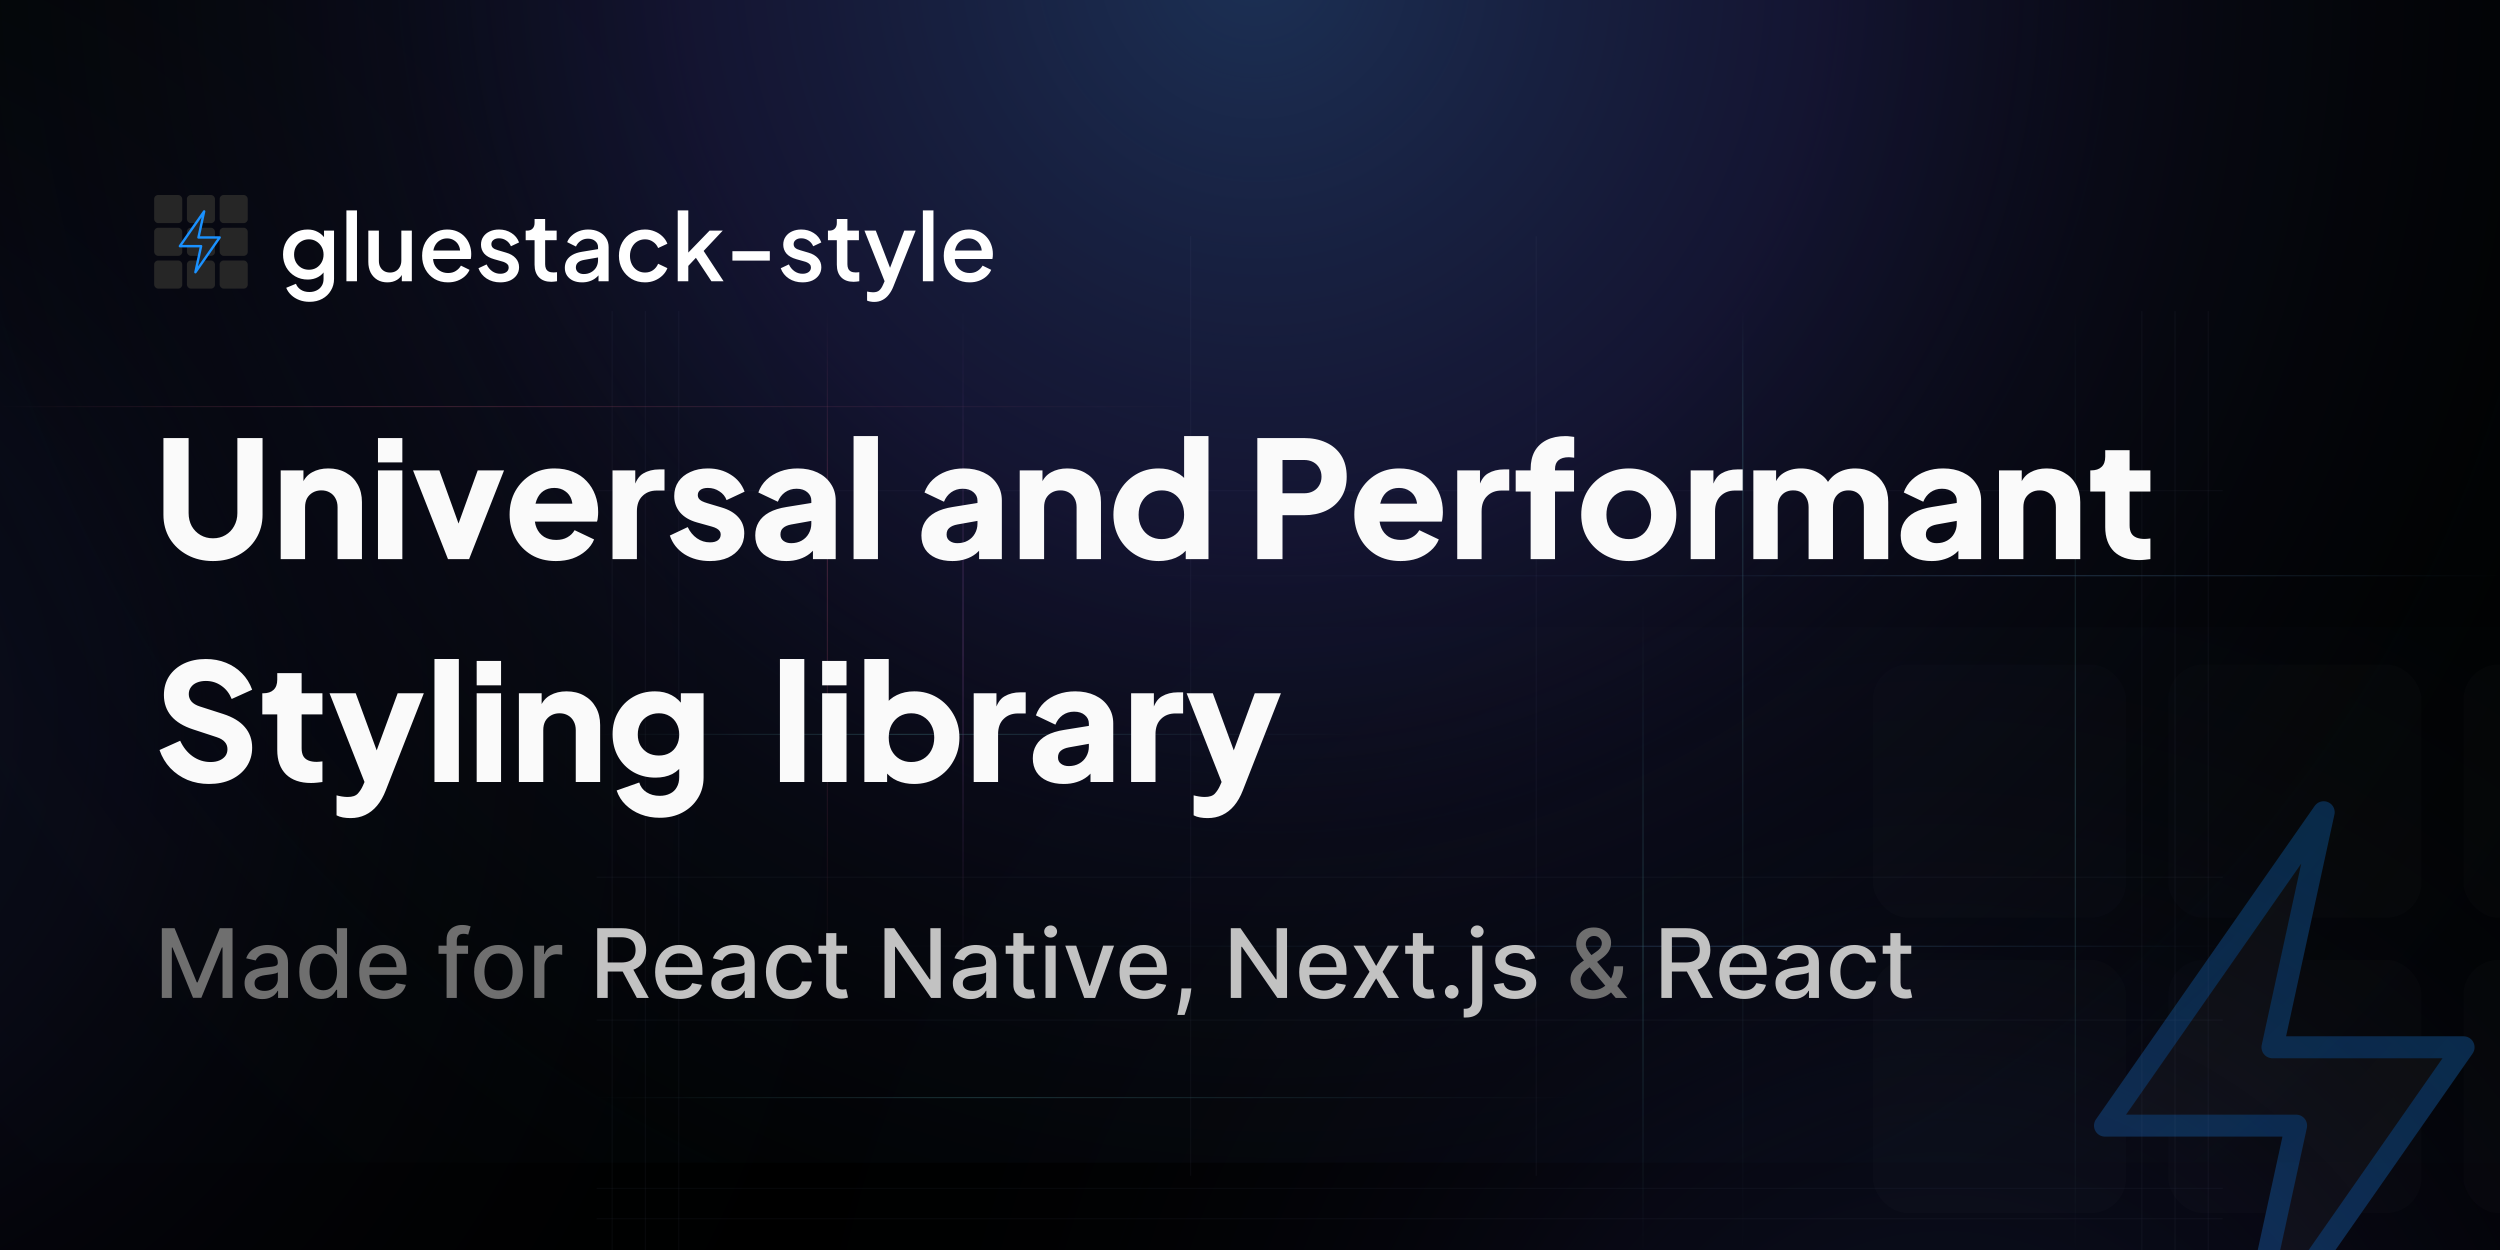 <svg width="1200" height="600" viewBox="0 0 1200 600" fill="none" xmlns="http://www.w3.org/2000/svg">
<rect x="0" y="0" width="1200" height="600" fill="#333333" stroke="none"/>
<g clip-path="url(#clip0_7173_65837)">
<rect width="1200" height="600" fill="black"/>
<g opacity="0.3">
<rect x="899" y="319" width="121.502" height="121.502" rx="16.876" fill="#262626" fill-opacity="0.3"/>
<rect x="899" y="460.757" width="121.502" height="121.502" rx="16.876" fill="#262626" fill-opacity="0.3"/>
<rect x="1040.76" y="319" width="121.502" height="121.502" rx="16.876" fill="#262626" fill-opacity="0.3"/>
<rect x="1040.76" y="460.757" width="121.502" height="121.502" rx="16.876" fill="#262626" fill-opacity="0.3"/>
<rect x="1182.49" y="319" width="121.502" height="121.502" rx="16.876" fill="#262626" fill-opacity="0.3"/>
<rect x="1182.49" y="460.757" width="121.502" height="121.502" rx="16.876" fill="#262626" fill-opacity="0.3"/>
<path d="M1090.78 502.691L1115.37 389.868L1010.39 540.3H1102.13L1077.54 653.123L1182.52 502.691H1090.78Z" fill="#262626" stroke="#1A91FF" stroke-width="10.547" stroke-linecap="round" stroke-linejoin="round"/>
</g>
<g opacity="0.2">
<rect width="1089" height="858" transform="translate(-692 -90)" fill="url(#paint0_radial_7173_65837)" fill-opacity="0.4"/>
<rect width="1089" height="858" transform="translate(-692 -90)" fill="url(#paint1_radial_7173_65837)" fill-opacity="0.4"/>
<rect width="1089" height="858" transform="translate(-692 -90)" fill="url(#paint2_radial_7173_65837)" fill-opacity="0.4"/>
<rect width="1089" height="858" transform="translate(-692 -90)" fill="url(#paint3_radial_7173_65837)" fill-opacity="0.4"/>
<rect width="1089" height="858" transform="translate(-692 -90)" fill="url(#paint4_radial_7173_65837)" fill-opacity="0.4"/>
</g>
<g opacity="0.2">
<rect width="1073" height="846" transform="translate(401 301)" fill="url(#paint5_radial_7173_65837)" fill-opacity="0.4"/>
<rect width="1073" height="846" transform="translate(401 301)" fill="url(#paint6_radial_7173_65837)" fill-opacity="0.4"/>
<rect width="1073" height="846" transform="translate(401 301)" fill="url(#paint7_radial_7173_65837)" fill-opacity="0.4"/>
<rect width="1073" height="846" transform="translate(401 301)" fill="url(#paint8_radial_7173_65837)" fill-opacity="0.4"/>
<rect width="1073" height="846" transform="translate(401 301)" fill="url(#paint9_radial_7173_65837)" fill-opacity="0.4"/>
</g>
<g opacity="0.5">
<rect width="1459.29" height="1150.1" transform="translate(-130 -592)" fill="url(#paint10_radial_7173_65837)" fill-opacity="0.4"/>
<rect width="1459.29" height="1150.1" transform="translate(-130 -592)" fill="url(#paint11_radial_7173_65837)" fill-opacity="0.4"/>
<rect width="1459.29" height="1150.1" transform="translate(-130 -592)" fill="url(#paint12_radial_7173_65837)" fill-opacity="0.4"/>
<rect width="1459.29" height="1150.1" transform="translate(-130 -592)" fill="url(#paint13_radial_7173_65837)" fill-opacity="0.4"/>
<rect width="1459.29" height="1150.1" transform="translate(-130 -592)" fill="url(#paint14_radial_7173_65837)" fill-opacity="0.4"/>
</g>
<g opacity="0.5">
<rect x="1066.87" y="453.955" width="0.501" height="780.452" transform="rotate(90 1066.87 453.955)" fill="url(#paint15_linear_7173_65837)" fill-opacity="0.56"/>
<rect x="1200" y="276.096" width="0.501" height="780.452" transform="rotate(90 1200 276.096)" fill="url(#paint16_linear_7173_65837)" fill-opacity="0.56"/>
<rect x="1066.87" y="584.723" width="0.501" height="780.452" transform="rotate(90 1066.87 584.723)" fill="#8395BC" fill-opacity="0.1"/>
<rect x="1066.87" y="526.603" width="0.501" height="780.452" transform="rotate(90 1066.87 526.603)" fill="url(#paint17_linear_7173_65837)" fill-opacity="0.48"/>
<rect x="1066.87" y="570.193" width="0.501" height="780.452" transform="rotate(90 1066.87 570.193)" fill="#8395BC" fill-opacity="0.1"/>
<rect x="1066.87" y="352.246" width="0.501" height="780.452" transform="rotate(90 1066.87 352.246)" fill="url(#paint18_linear_7173_65837)" fill-opacity="0.48"/>
<rect x="1066.87" y="420.824" width="0.501" height="780.452" transform="rotate(90 1066.87 420.824)" fill="#8395BC" fill-opacity="0.1"/>
<rect x="1066.87" y="235.256" width="0.501" height="780.452" transform="rotate(90 1066.87 235.256)" fill="#8395BC" fill-opacity="0.1"/>
<rect x="1066.87" y="489.406" width="0.501" height="780.452" transform="rotate(90 1066.87 489.406)" fill="#8395BC" fill-opacity="0.1"/>
<rect x="780.445" y="194.91" width="0.501" height="780.452" transform="rotate(90 780.445 194.91)" fill="url(#paint19_linear_7173_65837)" fill-opacity="0.48"/>
<rect x="571.199" y="113.418" width="0.55" height="450.928" fill="#8395BC" fill-opacity="0.1"/>
<rect x="737.148" y="113.418" width="0.55" height="450.928" fill="#8395BC" fill-opacity="0.1"/>
<rect x="293.574" y="149.322" width="0.55" height="450.928" fill="#8395BC" fill-opacity="0.1"/>
<rect x="309.533" y="149.32" width="0.55" height="450.928" fill="#8395BC" fill-opacity="0.1"/>
<rect x="325.498" y="149.32" width="0.55" height="450.928" fill="#8395BC" fill-opacity="0.1"/>
<rect width="0.55" height="450.928" transform="matrix(1 0 0 -1 396.887 600.252)" fill="url(#paint20_linear_7173_65837)" fill-opacity="0.48"/>
<rect width="0.55" height="450.928" transform="matrix(1 0 0 -1 461.98 600.252)" fill="url(#paint21_linear_7173_65837)" fill-opacity="0.56"/>
<rect x="788.375" y="149.322" width="0.55" height="450.928" fill="url(#paint22_linear_7173_65837)" fill-opacity="0.48"/>
<rect x="836.258" y="149.322" width="0.55" height="450.928" fill="url(#paint23_linear_7173_65837)" fill-opacity="0.44"/>
<rect x="995.873" y="149.322" width="0.55" height="450.928" fill="url(#paint24_linear_7173_65837)" fill-opacity="0.48"/>
<rect x="1027.79" y="149.32" width="0.55" height="450.928" fill="#8395BC" fill-opacity="0.1"/>
<rect x="1043.75" y="149.32" width="0.55" height="450.928" fill="#8395BC" fill-opacity="0.1"/>
<rect x="1059.71" y="149.32" width="0.55" height="450.928" fill="#8395BC" fill-opacity="0.1"/>
</g>
<path d="M102.236 269.307C97.66 269.307 93.578 268.345 89.99 266.421C86.402 264.497 83.568 261.871 81.488 258.543C79.46 255.163 78.446 251.341 78.446 247.077V210.261H90.536V246.297C90.536 248.585 91.03 250.665 92.018 252.537C93.058 254.357 94.462 255.787 96.23 256.827C97.998 257.867 100 258.387 102.236 258.387C104.524 258.387 106.526 257.867 108.242 256.827C110.01 255.787 111.388 254.357 112.376 252.537C113.416 250.665 113.936 248.585 113.936 246.297V210.261H126.026V247.077C126.026 251.341 124.986 255.163 122.906 258.543C120.878 261.871 118.07 264.497 114.482 266.421C110.894 268.345 106.812 269.307 102.236 269.307ZM134.733 268.371V225.783H145.653V234.207L145.029 232.335C146.017 229.787 147.603 227.915 149.787 226.719C152.023 225.471 154.623 224.847 157.587 224.847C160.811 224.847 163.619 225.523 166.011 226.875C168.455 228.227 170.353 230.125 171.705 232.569C173.057 234.961 173.733 237.769 173.733 240.993V268.371H162.033V243.489C162.033 241.825 161.695 240.395 161.019 239.199C160.395 238.003 159.485 237.067 158.289 236.391C157.145 235.715 155.793 235.377 154.233 235.377C152.725 235.377 151.373 235.715 150.177 236.391C148.981 237.067 148.045 238.003 147.369 239.199C146.745 240.395 146.433 241.825 146.433 243.489V268.371H134.733ZM181.427 268.371V225.783H193.127V268.371H181.427ZM181.427 221.961V210.261H193.127V221.961H181.427ZM215.026 268.371L198.256 225.783H210.892L222.514 257.997H217.678L229.3 225.783H241.936L225.166 268.371H215.026ZM266.839 269.307C262.315 269.307 258.389 268.319 255.061 266.343C251.733 264.315 249.159 261.611 247.339 258.231C245.519 254.851 244.609 251.107 244.609 246.999C244.609 242.735 245.545 238.939 247.417 235.611C249.341 232.283 251.915 229.657 255.139 227.733C258.363 225.809 262.003 224.847 266.059 224.847C269.439 224.847 272.429 225.393 275.029 226.485C277.629 227.525 279.813 229.007 281.581 230.931C283.401 232.855 284.779 235.091 285.715 237.639C286.651 240.135 287.119 242.865 287.119 245.829C287.119 246.661 287.067 247.493 286.963 248.325C286.911 249.105 286.781 249.781 286.573 250.353H254.671V241.773H279.943L274.405 245.829C274.925 243.593 274.899 241.617 274.327 239.901C273.755 238.133 272.741 236.755 271.285 235.767C269.881 234.727 268.139 234.207 266.059 234.207C264.031 234.207 262.289 234.701 260.833 235.689C259.377 236.677 258.285 238.133 257.557 240.057C256.829 241.981 256.543 244.321 256.699 247.077C256.491 249.469 256.777 251.575 257.557 253.395C258.337 255.215 259.533 256.645 261.145 257.685C262.757 258.673 264.707 259.167 266.995 259.167C269.075 259.167 270.843 258.751 272.299 257.919C273.807 257.087 274.977 255.943 275.809 254.487L285.169 258.933C284.337 261.013 283.011 262.833 281.191 264.393C279.423 265.953 277.317 267.175 274.873 268.059C272.429 268.891 269.751 269.307 266.839 269.307ZM294.009 268.371V225.783H304.929V236.001L304.149 234.519C305.085 230.931 306.619 228.513 308.751 227.265C310.935 225.965 313.509 225.315 316.473 225.315H318.969V235.455H315.303C312.443 235.455 310.129 236.339 308.361 238.107C306.593 239.823 305.709 242.267 305.709 245.439V268.371H294.009ZM340.789 269.307C336.109 269.307 332.027 268.215 328.543 266.031C325.111 263.795 322.771 260.805 321.523 257.061L330.103 253.005C331.195 255.293 332.677 257.087 334.549 258.387C336.421 259.687 338.501 260.337 340.789 260.337C342.453 260.337 343.727 259.999 344.611 259.323C345.495 258.647 345.937 257.711 345.937 256.515C345.937 255.891 345.781 255.371 345.469 254.955C345.157 254.487 344.689 254.071 344.065 253.707C343.441 253.343 342.661 253.031 341.725 252.771L334.471 250.743C330.987 249.755 328.309 248.169 326.437 245.985C324.565 243.749 323.629 241.123 323.629 238.107C323.629 235.455 324.305 233.141 325.657 231.165C327.009 229.189 328.907 227.655 331.351 226.563C333.795 225.419 336.603 224.847 339.775 224.847C343.935 224.847 347.575 225.835 350.695 227.811C353.867 229.735 356.103 232.465 357.403 236.001L348.745 240.057C348.121 238.289 346.977 236.885 345.313 235.845C343.701 234.753 341.855 234.207 339.775 234.207C338.267 234.207 337.071 234.519 336.187 235.143C335.355 235.767 334.939 236.625 334.939 237.717C334.939 238.289 335.095 238.809 335.407 239.277C335.719 239.745 336.213 240.161 336.889 240.525C337.617 240.889 338.501 241.227 339.541 241.539L346.327 243.567C349.863 244.607 352.567 246.193 354.439 248.325C356.311 250.405 357.247 252.979 357.247 256.047C357.247 258.699 356.545 261.013 355.141 262.989C353.789 264.965 351.891 266.525 349.447 267.669C347.003 268.761 344.117 269.307 340.789 269.307ZM377.421 269.307C374.353 269.307 371.701 268.813 369.465 267.825C367.229 266.837 365.513 265.433 364.317 263.613C363.121 261.741 362.523 259.531 362.523 256.983C362.523 254.591 363.069 252.485 364.161 250.665C365.253 248.793 366.917 247.233 369.153 245.985C371.441 244.737 374.275 243.853 377.655 243.333L390.681 241.227V249.807L379.761 251.757C378.097 252.069 376.823 252.615 375.939 253.395C375.055 254.123 374.613 255.189 374.613 256.593C374.613 257.893 375.107 258.907 376.095 259.635C377.083 260.363 378.305 260.727 379.761 260.727C381.685 260.727 383.375 260.311 384.831 259.479C386.287 258.647 387.405 257.529 388.185 256.125C389.017 254.669 389.433 253.083 389.433 251.367V240.291C389.433 238.679 388.783 237.327 387.483 236.235C386.235 235.143 384.519 234.597 382.335 234.597C380.255 234.597 378.409 235.169 376.797 236.313C375.237 237.457 374.093 238.965 373.365 240.837L364.005 236.391C364.837 233.999 366.163 231.945 367.983 230.229C369.803 228.513 371.987 227.187 374.535 226.251C377.083 225.315 379.865 224.847 382.881 224.847C386.469 224.847 389.641 225.497 392.397 226.797C395.153 228.097 397.285 229.917 398.793 232.257C400.353 234.545 401.133 237.223 401.133 240.291V268.371H390.213V261.507L392.865 261.039C391.617 262.911 390.239 264.471 388.731 265.719C387.223 266.915 385.533 267.799 383.661 268.371C381.789 268.995 379.709 269.307 377.421 269.307ZM409.714 268.371V209.325H421.414V268.371H409.714ZM457.173 269.307C454.105 269.307 451.453 268.813 449.217 267.825C446.981 266.837 445.265 265.433 444.069 263.613C442.873 261.741 442.275 259.531 442.275 256.983C442.275 254.591 442.821 252.485 443.913 250.665C445.005 248.793 446.669 247.233 448.905 245.985C451.193 244.737 454.027 243.853 457.407 243.333L470.433 241.227V249.807L459.513 251.757C457.849 252.069 456.575 252.615 455.691 253.395C454.807 254.123 454.365 255.189 454.365 256.593C454.365 257.893 454.859 258.907 455.847 259.635C456.835 260.363 458.057 260.727 459.513 260.727C461.437 260.727 463.127 260.311 464.583 259.479C466.039 258.647 467.157 257.529 467.937 256.125C468.769 254.669 469.185 253.083 469.185 251.367V240.291C469.185 238.679 468.535 237.327 467.235 236.235C465.987 235.143 464.271 234.597 462.087 234.597C460.007 234.597 458.161 235.169 456.549 236.313C454.989 237.457 453.845 238.965 453.117 240.837L443.757 236.391C444.589 233.999 445.915 231.945 447.735 230.229C449.555 228.513 451.739 227.187 454.287 226.251C456.835 225.315 459.617 224.847 462.633 224.847C466.221 224.847 469.393 225.497 472.149 226.797C474.905 228.097 477.037 229.917 478.545 232.257C480.105 234.545 480.885 237.223 480.885 240.291V268.371H469.965V261.507L472.617 261.039C471.369 262.911 469.991 264.471 468.483 265.719C466.975 266.915 465.285 267.799 463.413 268.371C461.541 268.995 459.461 269.307 457.173 269.307ZM489.466 268.371V225.783H500.386V234.207L499.762 232.335C500.75 229.787 502.336 227.915 504.52 226.719C506.756 225.471 509.356 224.847 512.32 224.847C515.544 224.847 518.352 225.523 520.744 226.875C523.188 228.227 525.086 230.125 526.438 232.569C527.79 234.961 528.466 237.769 528.466 240.993V268.371H516.766V243.489C516.766 241.825 516.428 240.395 515.752 239.199C515.128 238.003 514.218 237.067 513.022 236.391C511.878 235.715 510.526 235.377 508.966 235.377C507.458 235.377 506.106 235.715 504.91 236.391C503.714 237.067 502.778 238.003 502.102 239.199C501.478 240.395 501.166 241.825 501.166 243.489V268.371H489.466ZM556.205 269.307C552.045 269.307 548.327 268.319 545.051 266.343C541.775 264.367 539.175 261.689 537.251 258.309C535.379 254.929 534.443 251.185 534.443 247.077C534.443 242.917 535.405 239.173 537.329 235.845C539.253 232.465 541.853 229.787 545.129 227.811C548.405 225.835 552.071 224.847 556.127 224.847C559.247 224.847 562.003 225.445 564.395 226.641C566.839 227.785 568.763 229.423 570.167 231.555L568.373 233.895V209.325H580.073V268.371H569.153V260.571L570.245 262.989C568.789 265.069 566.813 266.655 564.317 267.747C561.821 268.787 559.117 269.307 556.205 269.307ZM557.609 258.777C559.741 258.777 561.613 258.283 563.225 257.295C564.837 256.307 566.085 254.929 566.969 253.161C567.905 251.393 568.373 249.365 568.373 247.077C568.373 244.789 567.905 242.761 566.969 240.993C566.085 239.225 564.837 237.847 563.225 236.859C561.613 235.871 559.741 235.377 557.609 235.377C555.477 235.377 553.553 235.897 551.837 236.937C550.173 237.925 548.873 239.303 547.937 241.071C547.001 242.787 546.533 244.789 546.533 247.077C546.533 249.365 547.001 251.393 547.937 253.161C548.873 254.929 550.173 256.307 551.837 257.295C553.553 258.283 555.477 258.777 557.609 258.777ZM603.515 268.371V210.261H625.823C629.827 210.261 633.363 210.963 636.431 212.367C639.551 213.771 641.995 215.851 643.763 218.607C645.531 221.363 646.415 224.769 646.415 228.825C646.415 232.777 645.505 236.131 643.685 238.887C641.917 241.643 639.473 243.749 636.353 245.205C633.285 246.609 629.775 247.311 625.823 247.311H615.605V268.371H603.515ZM615.605 236.781H625.901C627.617 236.781 629.099 236.443 630.347 235.767C631.595 235.091 632.557 234.155 633.233 232.959C633.961 231.763 634.325 230.385 634.325 228.825C634.325 227.213 633.961 225.809 633.233 224.613C632.557 223.417 631.595 222.481 630.347 221.805C629.099 221.129 627.617 220.791 625.901 220.791H615.605V236.781ZM672.302 269.307C667.778 269.307 663.852 268.319 660.524 266.343C657.196 264.315 654.622 261.611 652.802 258.231C650.982 254.851 650.072 251.107 650.072 246.999C650.072 242.735 651.008 238.939 652.88 235.611C654.804 232.283 657.378 229.657 660.602 227.733C663.826 225.809 667.466 224.847 671.522 224.847C674.902 224.847 677.892 225.393 680.492 226.485C683.092 227.525 685.276 229.007 687.044 230.931C688.864 232.855 690.242 235.091 691.178 237.639C692.114 240.135 692.582 242.865 692.582 245.829C692.582 246.661 692.53 247.493 692.426 248.325C692.374 249.105 692.244 249.781 692.036 250.353H660.134V241.773H685.406L679.868 245.829C680.388 243.593 680.362 241.617 679.79 239.901C679.218 238.133 678.204 236.755 676.748 235.767C675.344 234.727 673.602 234.207 671.522 234.207C669.494 234.207 667.752 234.701 666.296 235.689C664.84 236.677 663.748 238.133 663.02 240.057C662.292 241.981 662.006 244.321 662.162 247.077C661.954 249.469 662.24 251.575 663.02 253.395C663.8 255.215 664.996 256.645 666.608 257.685C668.22 258.673 670.17 259.167 672.458 259.167C674.538 259.167 676.306 258.751 677.762 257.919C679.27 257.087 680.44 255.943 681.272 254.487L690.632 258.933C689.8 261.013 688.474 262.833 686.654 264.393C684.886 265.953 682.78 267.175 680.336 268.059C677.892 268.891 675.214 269.307 672.302 269.307ZM699.472 268.371V225.783H710.392V236.001L709.612 234.519C710.548 230.931 712.082 228.513 714.214 227.265C716.398 225.965 718.972 225.315 721.936 225.315H724.432V235.455H720.766C717.906 235.455 715.592 236.339 713.824 238.107C712.056 239.823 711.172 242.267 711.172 245.439V268.371H699.472ZM734.708 268.371V235.923H727.532V225.783H734.708V225.159C734.708 221.779 735.358 218.919 736.658 216.579C738.01 214.239 739.934 212.445 742.43 211.197C744.926 209.949 747.942 209.325 751.478 209.325C752.154 209.325 752.882 209.377 753.662 209.481C754.442 209.533 755.092 209.611 755.612 209.715V219.699C755.092 219.595 754.624 219.543 754.208 219.543C753.844 219.491 753.454 219.465 753.038 219.465C750.854 219.465 749.19 219.959 748.046 220.947C746.954 221.883 746.408 223.287 746.408 225.159V225.783H755.534V235.923H746.408V268.371H734.708ZM781.852 269.307C777.64 269.307 773.792 268.345 770.308 266.421C766.876 264.497 764.12 261.871 762.04 258.543C760.012 255.163 758.998 251.341 758.998 247.077C758.998 242.761 760.012 238.939 762.04 235.611C764.12 232.283 766.876 229.657 770.308 227.733C773.792 225.809 777.64 224.847 781.852 224.847C786.064 224.847 789.886 225.809 793.318 227.733C796.75 229.657 799.48 232.283 801.508 235.611C803.588 238.939 804.628 242.761 804.628 247.077C804.628 251.341 803.588 255.163 801.508 258.543C799.48 261.871 796.75 264.497 793.318 266.421C789.886 268.345 786.064 269.307 781.852 269.307ZM781.852 258.777C783.984 258.777 785.83 258.283 787.39 257.295C789.002 256.307 790.25 254.929 791.134 253.161C792.07 251.393 792.538 249.365 792.538 247.077C792.538 244.789 792.07 242.787 791.134 241.071C790.25 239.303 789.002 237.925 787.39 236.937C785.83 235.897 783.984 235.377 781.852 235.377C779.72 235.377 777.848 235.897 776.236 236.937C774.624 237.925 773.35 239.303 772.414 241.071C771.53 242.787 771.088 244.789 771.088 247.077C771.088 249.365 771.53 251.393 772.414 253.161C773.35 254.929 774.624 256.307 776.236 257.295C777.848 258.283 779.72 258.777 781.852 258.777ZM811.52 268.371V225.783H822.44V236.001L821.66 234.519C822.596 230.931 824.13 228.513 826.262 227.265C828.446 225.965 831.02 225.315 833.984 225.315H836.48V235.455H832.814C829.954 235.455 827.64 236.339 825.872 238.107C824.104 239.823 823.22 242.267 823.22 245.439V268.371H811.52ZM841.608 268.371V225.783H852.528V236.157L851.358 234.441C851.982 231.165 853.49 228.747 855.882 227.187C858.274 225.627 861.134 224.847 864.462 224.847C867.998 224.847 871.092 225.757 873.744 227.577C876.448 229.345 878.138 231.737 878.814 234.753L875.46 235.065C876.864 231.581 878.866 229.007 881.466 227.343C884.066 225.679 887.108 224.847 890.592 224.847C893.66 224.847 896.364 225.523 898.704 226.875C901.096 228.227 902.968 230.125 904.32 232.569C905.672 234.961 906.348 237.769 906.348 240.993V268.371H894.648V243.489C894.648 241.825 894.336 240.395 893.712 239.199C893.14 238.003 892.308 237.067 891.216 236.391C890.124 235.715 888.798 235.377 887.238 235.377C885.73 235.377 884.404 235.715 883.26 236.391C882.168 237.067 881.31 238.003 880.686 239.199C880.114 240.395 879.828 241.825 879.828 243.489V268.371H868.128V243.489C868.128 241.825 867.816 240.395 867.192 239.199C866.62 238.003 865.788 237.067 864.696 236.391C863.604 235.715 862.278 235.377 860.718 235.377C859.21 235.377 857.884 235.715 856.74 236.391C855.648 237.067 854.79 238.003 854.166 239.199C853.594 240.395 853.308 241.825 853.308 243.489V268.371H841.608ZM927.23 269.307C924.162 269.307 921.51 268.813 919.274 267.825C917.038 266.837 915.322 265.433 914.126 263.613C912.93 261.741 912.332 259.531 912.332 256.983C912.332 254.591 912.878 252.485 913.97 250.665C915.062 248.793 916.726 247.233 918.962 245.985C921.25 244.737 924.084 243.853 927.464 243.333L940.49 241.227V249.807L929.57 251.757C927.906 252.069 926.632 252.615 925.748 253.395C924.864 254.123 924.422 255.189 924.422 256.593C924.422 257.893 924.916 258.907 925.904 259.635C926.892 260.363 928.114 260.727 929.57 260.727C931.494 260.727 933.184 260.311 934.64 259.479C936.096 258.647 937.214 257.529 937.994 256.125C938.826 254.669 939.242 253.083 939.242 251.367V240.291C939.242 238.679 938.592 237.327 937.292 236.235C936.044 235.143 934.328 234.597 932.144 234.597C930.064 234.597 928.218 235.169 926.606 236.313C925.046 237.457 923.902 238.965 923.174 240.837L913.814 236.391C914.646 233.999 915.972 231.945 917.792 230.229C919.612 228.513 921.796 227.187 924.344 226.251C926.892 225.315 929.674 224.847 932.69 224.847C936.278 224.847 939.45 225.497 942.206 226.797C944.962 228.097 947.094 229.917 948.602 232.257C950.162 234.545 950.942 237.223 950.942 240.291V268.371H940.022V261.507L942.674 261.039C941.426 262.911 940.048 264.471 938.54 265.719C937.032 266.915 935.342 267.799 933.47 268.371C931.598 268.995 929.518 269.307 927.23 269.307ZM959.522 268.371V225.783H970.442V234.207L969.818 232.335C970.806 229.787 972.392 227.915 974.576 226.719C976.812 225.471 979.412 224.847 982.376 224.847C985.6 224.847 988.408 225.523 990.8 226.875C993.244 228.227 995.142 230.125 996.494 232.569C997.846 234.961 998.522 237.769 998.522 240.993V268.371H986.822V243.489C986.822 241.825 986.484 240.395 985.808 239.199C985.184 238.003 984.274 237.067 983.078 236.391C981.934 235.715 980.582 235.377 979.022 235.377C977.514 235.377 976.162 235.715 974.966 236.391C973.77 237.067 972.834 238.003 972.158 239.199C971.534 240.395 971.222 241.825 971.222 243.489V268.371H959.522ZM1026.73 268.839C1021.58 268.839 1017.58 267.461 1014.72 264.705C1011.91 261.897 1010.51 257.997 1010.51 253.005V235.923H1003.33V225.783H1003.72C1005.9 225.783 1007.57 225.237 1008.71 224.145C1009.91 223.053 1010.51 221.415 1010.51 219.231V216.111H1022.21V225.783H1032.19V235.923H1022.21V252.225C1022.21 253.681 1022.47 254.903 1022.99 255.891C1023.51 256.827 1024.31 257.529 1025.4 257.997C1026.5 258.465 1027.85 258.699 1029.46 258.699C1029.82 258.699 1030.24 258.673 1030.71 258.621C1031.18 258.569 1031.67 258.517 1032.19 258.465V268.371C1031.41 268.475 1030.53 268.579 1029.54 268.683C1028.55 268.787 1027.61 268.839 1026.73 268.839ZM100.286 376.307C96.646 376.307 93.214 375.657 89.99 374.357C86.818 373.005 84.062 371.107 81.722 368.663C79.434 366.219 77.718 363.333 76.574 360.005L86.48 355.559C87.936 358.731 89.938 361.227 92.486 363.047C95.086 364.867 97.946 365.777 101.066 365.777C102.73 365.777 104.16 365.517 105.356 364.997C106.552 364.477 107.488 363.775 108.164 362.891C108.84 361.955 109.178 360.863 109.178 359.615C109.178 358.263 108.762 357.119 107.93 356.183C107.098 355.195 105.798 354.415 104.03 353.843L92.642 350.099C88.014 348.591 84.53 346.459 82.19 343.703C79.85 340.895 78.68 337.541 78.68 333.641C78.68 330.209 79.512 327.193 81.176 324.593C82.892 321.993 85.258 319.965 88.274 318.509C91.342 317.053 94.852 316.325 98.804 316.325C102.288 316.325 105.512 316.923 108.476 318.119C111.44 319.315 113.988 321.005 116.12 323.189C118.304 325.373 119.942 327.999 121.034 331.067L111.206 335.513C110.114 332.809 108.476 330.703 106.292 329.195C104.108 327.635 101.612 326.855 98.804 326.855C97.192 326.855 95.762 327.115 94.514 327.635C93.266 328.155 92.304 328.909 91.628 329.897C90.952 330.833 90.614 331.925 90.614 333.173C90.614 334.525 91.056 335.721 91.94 336.761C92.824 337.749 94.15 338.529 95.918 339.101L107.072 342.689C111.752 344.197 115.236 346.303 117.524 349.007C119.864 351.711 121.034 355.013 121.034 358.913C121.034 362.293 120.15 365.309 118.382 367.961C116.614 370.561 114.17 372.615 111.05 374.123C107.982 375.579 104.394 376.307 100.286 376.307ZM149.306 375.839C144.158 375.839 140.154 374.461 137.294 371.705C134.486 368.897 133.082 364.997 133.082 360.005V342.923H125.906V332.783H126.296C128.48 332.783 130.144 332.237 131.288 331.145C132.484 330.053 133.082 328.415 133.082 326.231V323.111H144.782V332.783H154.766V342.923H144.782V359.225C144.782 360.681 145.042 361.903 145.562 362.891C146.082 363.827 146.888 364.529 147.98 364.997C149.072 365.465 150.424 365.699 152.036 365.699C152.4 365.699 152.816 365.673 153.284 365.621C153.752 365.569 154.246 365.517 154.766 365.465V375.371C153.986 375.475 153.102 375.579 152.114 375.683C151.126 375.787 150.19 375.839 149.306 375.839ZM168.252 392.687C167.004 392.687 165.782 392.583 164.586 392.375C163.442 392.167 162.428 391.829 161.544 391.361V381.767C162.272 381.975 163.13 382.157 164.118 382.313C165.106 382.469 166.016 382.547 166.848 382.547C169.136 382.547 170.774 382.001 171.762 380.909C172.75 379.817 173.556 378.569 174.18 377.165L177.066 370.535L176.91 380.285L158.19 332.783H170.748L183.15 366.557H178.47L190.872 332.783H203.43L185.178 379.349C184.034 382.313 182.63 384.783 180.966 386.759C179.302 388.735 177.404 390.217 175.272 391.205C173.192 392.193 170.852 392.687 168.252 392.687ZM208.544 375.371V316.325H220.244V375.371H208.544ZM228.806 375.371V332.783H240.506V375.371H228.806ZM228.806 328.961V317.261H240.506V328.961H228.806ZM249.067 375.371V332.783H259.987V341.207L259.363 339.335C260.351 336.787 261.937 334.915 264.121 333.719C266.357 332.471 268.957 331.847 271.921 331.847C275.145 331.847 277.953 332.523 280.345 333.875C282.789 335.227 284.687 337.125 286.039 339.569C287.391 341.961 288.067 344.769 288.067 347.993V375.371H276.367V350.489C276.367 348.825 276.029 347.395 275.353 346.199C274.729 345.003 273.819 344.067 272.623 343.391C271.479 342.715 270.127 342.377 268.567 342.377C267.059 342.377 265.707 342.715 264.511 343.391C263.315 344.067 262.379 345.003 261.703 346.199C261.079 347.395 260.767 348.825 260.767 350.489V375.371H249.067ZM316.665 392.531C313.389 392.531 310.347 391.985 307.539 390.893C304.731 389.801 302.313 388.267 300.285 386.291C298.309 384.367 296.879 382.079 295.995 379.427L306.837 375.605C307.409 377.581 308.579 379.141 310.347 380.285C312.115 381.429 314.221 382.001 316.665 382.001C318.589 382.001 320.253 381.637 321.657 380.909C323.061 380.233 324.127 379.219 324.855 377.867C325.635 376.515 326.025 374.929 326.025 373.109V363.359L328.287 366.167C326.831 368.559 324.959 370.353 322.671 371.549C320.383 372.693 317.705 373.265 314.637 373.265C310.685 373.265 307.149 372.381 304.029 370.613C300.909 368.793 298.465 366.323 296.697 363.203C294.929 360.031 294.045 356.443 294.045 352.439C294.045 348.435 294.929 344.899 296.697 341.831C298.465 338.711 300.883 336.267 303.951 334.499C307.019 332.731 310.503 331.847 314.403 331.847C317.471 331.847 320.149 332.471 322.437 333.719C324.725 334.915 326.675 336.761 328.287 339.257L326.805 342.065V332.783H337.725V373.109C337.725 376.853 336.815 380.181 334.995 383.093C333.175 386.057 330.679 388.371 327.507 390.035C324.387 391.699 320.773 392.531 316.665 392.531ZM316.275 362.657C318.251 362.657 319.967 362.241 321.423 361.409C322.879 360.577 323.997 359.407 324.777 357.899C325.609 356.391 326.025 354.623 326.025 352.595C326.025 350.567 325.609 348.799 324.777 347.291C323.945 345.731 322.801 344.535 321.345 343.703C319.889 342.819 318.199 342.377 316.275 342.377C314.299 342.377 312.531 342.819 310.971 343.703C309.463 344.535 308.267 345.731 307.383 347.291C306.551 348.799 306.135 350.567 306.135 352.595C306.135 354.571 306.551 356.313 307.383 357.821C308.267 359.329 309.463 360.525 310.971 361.409C312.531 362.241 314.299 362.657 316.275 362.657ZM374.37 375.371V316.325H386.07V375.371H374.37ZM394.632 375.371V332.783H406.332V375.371H394.632ZM394.632 328.961V317.261H406.332V328.961H394.632ZM438.762 376.307C435.85 376.307 433.146 375.787 430.65 374.747C428.206 373.655 426.23 372.069 424.722 369.989L425.814 367.571V375.371H414.894V316.325H426.594V340.895L424.8 338.555C426.204 336.423 428.102 334.785 430.494 333.641C432.938 332.445 435.72 331.847 438.84 331.847C442.896 331.847 446.562 332.835 449.838 334.811C453.114 336.787 455.714 339.465 457.638 342.845C459.562 346.173 460.524 349.917 460.524 354.077C460.524 358.185 459.562 361.929 457.638 365.309C455.766 368.689 453.192 371.367 449.916 373.343C446.64 375.319 442.922 376.307 438.762 376.307ZM437.358 365.777C439.542 365.777 441.466 365.283 443.13 364.295C444.794 363.307 446.094 361.929 447.03 360.161C447.966 358.393 448.434 356.365 448.434 354.077C448.434 351.789 447.966 349.787 447.03 348.071C446.094 346.303 444.794 344.925 443.13 343.937C441.466 342.897 439.542 342.377 437.358 342.377C435.278 342.377 433.406 342.871 431.742 343.859C430.13 344.847 428.856 346.225 427.92 347.993C427.036 349.761 426.594 351.789 426.594 354.077C426.594 356.365 427.036 358.393 427.92 360.161C428.856 361.929 430.13 363.307 431.742 364.295C433.406 365.283 435.278 365.777 437.358 365.777ZM467.376 375.371V332.783H478.296V343.001L477.516 341.519C478.452 337.931 479.986 335.513 482.118 334.265C484.302 332.965 486.876 332.315 489.84 332.315H492.336V342.455H488.67C485.81 342.455 483.496 343.339 481.728 345.107C479.96 346.823 479.076 349.267 479.076 352.439V375.371H467.376ZM510.646 376.307C507.578 376.307 504.926 375.813 502.69 374.825C500.454 373.837 498.738 372.433 497.542 370.613C496.346 368.741 495.748 366.531 495.748 363.983C495.748 361.591 496.294 359.485 497.386 357.665C498.478 355.793 500.142 354.233 502.378 352.985C504.666 351.737 507.5 350.853 510.88 350.333L523.906 348.227V356.807L512.986 358.757C511.322 359.069 510.048 359.615 509.164 360.395C508.28 361.123 507.838 362.189 507.838 363.593C507.838 364.893 508.332 365.907 509.32 366.635C510.308 367.363 511.53 367.727 512.986 367.727C514.91 367.727 516.6 367.311 518.056 366.479C519.512 365.647 520.63 364.529 521.41 363.125C522.242 361.669 522.658 360.083 522.658 358.367V347.291C522.658 345.679 522.008 344.327 520.708 343.235C519.46 342.143 517.744 341.597 515.56 341.597C513.48 341.597 511.634 342.169 510.022 343.313C508.462 344.457 507.318 345.965 506.59 347.837L497.23 343.391C498.062 340.999 499.388 338.945 501.208 337.229C503.028 335.513 505.212 334.187 507.76 333.251C510.308 332.315 513.09 331.847 516.106 331.847C519.694 331.847 522.866 332.497 525.622 333.797C528.378 335.097 530.51 336.917 532.018 339.257C533.578 341.545 534.358 344.223 534.358 347.291V375.371H523.438V368.507L526.09 368.039C524.842 369.911 523.464 371.471 521.956 372.719C520.448 373.915 518.758 374.799 516.886 375.371C515.014 375.995 512.934 376.307 510.646 376.307ZM542.938 375.371V332.783H553.858V343.001L553.078 341.519C554.014 337.931 555.548 335.513 557.68 334.265C559.864 332.965 562.438 332.315 565.402 332.315H567.898V342.455H564.232C561.372 342.455 559.058 343.339 557.29 345.107C555.522 346.823 554.638 349.267 554.638 352.439V375.371H542.938ZM579.656 392.687C578.408 392.687 577.186 392.583 575.99 392.375C574.846 392.167 573.832 391.829 572.948 391.361V381.767C573.676 381.975 574.534 382.157 575.522 382.313C576.51 382.469 577.42 382.547 578.252 382.547C580.54 382.547 582.178 382.001 583.166 380.909C584.154 379.817 584.96 378.569 585.584 377.165L588.47 370.535L588.314 380.285L569.594 332.783H582.152L594.554 366.557H589.874L602.276 332.783H614.834L596.582 379.349C595.438 382.313 594.034 384.783 592.37 386.759C590.706 388.735 588.808 390.217 586.676 391.205C584.596 392.193 582.256 392.687 579.656 392.687Z" fill="#FAFAFA"/>
<path d="M77.675 445.545H83.801L94.452 471.551H94.844L105.494 445.545H111.62V479H106.817V454.791H106.507L96.641 478.951H92.655L82.788 454.775H82.478V479H77.675V445.545ZM125.868 479.555C124.278 479.555 122.841 479.261 121.556 478.673C120.271 478.074 119.253 477.209 118.501 476.076C117.761 474.943 117.39 473.555 117.39 471.911C117.39 470.495 117.663 469.33 118.207 468.415C118.752 467.5 119.487 466.776 120.412 466.242C121.338 465.709 122.373 465.306 123.516 465.033C124.66 464.761 125.825 464.554 127.012 464.413C128.515 464.238 129.734 464.097 130.671 463.988C131.608 463.868 132.288 463.678 132.713 463.416C133.138 463.155 133.35 462.73 133.35 462.142V462.028C133.35 460.601 132.947 459.496 132.141 458.712C131.346 457.928 130.159 457.536 128.58 457.536C126.936 457.536 125.64 457.9 124.692 458.63C123.756 459.349 123.108 460.149 122.748 461.031L118.158 459.986C118.703 458.461 119.498 457.231 120.543 456.294C121.599 455.347 122.814 454.661 124.186 454.236C125.558 453.8 127.001 453.582 128.515 453.582C129.517 453.582 130.578 453.702 131.7 453.942C132.833 454.17 133.889 454.595 134.869 455.216C135.86 455.837 136.671 456.724 137.303 457.879C137.935 459.022 138.251 460.509 138.251 462.338V479H133.481V475.57H133.285C132.969 476.201 132.495 476.822 131.863 477.432C131.232 478.042 130.421 478.548 129.43 478.951C128.439 479.354 127.251 479.555 125.868 479.555ZM126.93 475.635C128.281 475.635 129.435 475.368 130.393 474.835C131.363 474.301 132.098 473.604 132.599 472.744C133.11 471.872 133.366 470.941 133.366 469.95V466.716C133.192 466.89 132.854 467.054 132.354 467.206C131.863 467.348 131.303 467.473 130.671 467.582C130.039 467.68 129.424 467.772 128.825 467.859C128.226 467.936 127.725 468.001 127.322 468.055C126.375 468.175 125.509 468.377 124.725 468.66C123.952 468.943 123.331 469.351 122.863 469.885C122.405 470.408 122.177 471.105 122.177 471.976C122.177 473.185 122.623 474.099 123.516 474.72C124.409 475.33 125.547 475.635 126.93 475.635ZM154.149 479.49C152.123 479.49 150.315 478.973 148.725 477.938C147.146 476.893 145.905 475.406 145.001 473.479C144.108 471.54 143.662 469.215 143.662 466.504C143.662 463.792 144.114 461.472 145.017 459.545C145.932 457.617 147.185 456.142 148.775 455.118C150.364 454.094 152.167 453.582 154.181 453.582C155.739 453.582 156.991 453.844 157.939 454.366C158.897 454.878 159.637 455.477 160.16 456.163C160.694 456.849 161.108 457.454 161.402 457.977H161.696V445.545H166.58V479H161.81V475.096H161.402C161.108 475.629 160.683 476.239 160.127 476.925C159.583 477.612 158.832 478.21 157.873 478.722C156.915 479.234 155.673 479.49 154.149 479.49ZM155.227 475.325C156.632 475.325 157.819 474.954 158.788 474.214C159.768 473.462 160.509 472.422 161.01 471.094C161.521 469.765 161.777 468.219 161.777 466.455C161.777 464.712 161.527 463.187 161.026 461.881C160.525 460.574 159.79 459.556 158.821 458.826C157.851 458.096 156.654 457.732 155.227 457.732C153.757 457.732 152.532 458.113 151.551 458.875C150.571 459.637 149.831 460.677 149.33 461.995C148.84 463.313 148.595 464.799 148.595 466.455C148.595 468.132 148.845 469.64 149.346 470.979C149.847 472.319 150.588 473.381 151.568 474.165C152.559 474.938 153.779 475.325 155.227 475.325ZM184.365 479.506C181.893 479.506 179.764 478.978 177.978 477.922C176.203 476.855 174.831 475.357 173.861 473.43C172.903 471.491 172.424 469.221 172.424 466.618C172.424 464.048 172.903 461.783 173.861 459.822C174.831 457.862 176.181 456.332 177.912 455.232C179.655 454.132 181.691 453.582 184.022 453.582C185.438 453.582 186.81 453.817 188.138 454.285C189.467 454.753 190.659 455.488 191.716 456.49C192.772 457.492 193.605 458.793 194.215 460.394C194.825 461.984 195.13 463.917 195.13 466.193V467.925H175.184V464.266H190.344C190.344 462.981 190.082 461.843 189.559 460.852C189.037 459.85 188.302 459.06 187.354 458.483C186.418 457.906 185.318 457.617 184.055 457.617C182.682 457.617 181.484 457.955 180.461 458.63C179.448 459.294 178.664 460.165 178.108 461.244C177.564 462.311 177.292 463.471 177.292 464.723V467.582C177.292 469.259 177.586 470.685 178.174 471.862C178.773 473.038 179.606 473.936 180.673 474.557C181.74 475.167 182.987 475.472 184.414 475.472C185.34 475.472 186.184 475.341 186.946 475.08C187.708 474.807 188.367 474.404 188.922 473.871C189.478 473.337 189.903 472.678 190.197 471.894L194.819 472.727C194.449 474.089 193.785 475.281 192.827 476.305C191.879 477.317 190.687 478.107 189.249 478.673C187.823 479.229 186.194 479.506 184.365 479.506ZM224.664 453.909V457.83H210.485V453.909H224.664ZM214.373 479V451.001C214.373 449.433 214.716 448.132 215.402 447.097C216.088 446.052 216.997 445.273 218.13 444.761C219.262 444.239 220.493 443.977 221.822 443.977C222.802 443.977 223.64 444.059 224.337 444.222C225.034 444.375 225.551 444.516 225.889 444.647L224.746 448.6C224.517 448.535 224.223 448.459 223.863 448.371C223.504 448.273 223.068 448.224 222.557 448.224C221.37 448.224 220.52 448.518 220.008 449.107C219.507 449.695 219.257 450.544 219.257 451.655V479H214.373ZM239.284 479.506C236.932 479.506 234.879 478.967 233.126 477.889C231.372 476.811 230.011 475.303 229.042 473.364C228.073 471.426 227.588 469.161 227.588 466.569C227.588 463.966 228.073 461.69 229.042 459.741C230.011 457.791 231.372 456.278 233.126 455.2C234.879 454.121 236.932 453.582 239.284 453.582C241.636 453.582 243.689 454.121 245.442 455.2C247.196 456.278 248.557 457.791 249.526 459.741C250.495 461.69 250.98 463.966 250.98 466.569C250.98 469.161 250.495 471.426 249.526 473.364C248.557 475.303 247.196 476.811 245.442 477.889C243.689 478.967 241.636 479.506 239.284 479.506ZM239.3 475.406C240.825 475.406 242.088 475.003 243.09 474.197C244.092 473.392 244.832 472.319 245.312 470.979C245.802 469.64 246.047 468.164 246.047 466.553C246.047 464.952 245.802 463.482 245.312 462.142C244.832 460.792 244.092 459.708 243.09 458.891C242.088 458.075 240.825 457.666 239.3 457.666C237.765 457.666 236.491 458.075 235.478 458.891C234.476 459.708 233.73 460.792 233.24 462.142C232.761 463.482 232.521 464.952 232.521 466.553C232.521 468.164 232.761 469.64 233.24 470.979C233.73 472.319 234.476 473.392 235.478 474.197C236.491 475.003 237.765 475.406 239.3 475.406ZM256.432 479V453.909H261.153V457.895H261.414C261.871 456.545 262.677 455.483 263.832 454.71C264.997 453.925 266.315 453.533 267.785 453.533C268.09 453.533 268.449 453.544 268.863 453.566C269.288 453.588 269.62 453.615 269.859 453.648V458.32C269.663 458.265 269.315 458.205 268.814 458.14C268.313 458.064 267.812 458.026 267.311 458.026C266.157 458.026 265.128 458.271 264.224 458.761C263.331 459.24 262.623 459.91 262.1 460.77C261.577 461.619 261.316 462.589 261.316 463.678V479H256.432ZM764.666 479.474C762.422 479.474 760.489 479.065 758.867 478.249C757.255 477.432 756.013 476.321 755.142 474.916C754.271 473.5 753.835 471.9 753.835 470.114C753.835 468.752 754.119 467.544 754.685 466.487C755.251 465.42 756.041 464.434 757.053 463.531C758.066 462.627 759.237 461.717 760.566 460.803L765.956 456.996C766.871 456.397 767.584 455.766 768.096 455.102C768.608 454.426 768.864 453.593 768.864 452.602C768.864 451.818 768.526 451.067 767.851 450.348C767.176 449.629 766.272 449.27 765.139 449.27C764.355 449.27 763.664 449.46 763.065 449.842C762.477 450.223 762.014 450.713 761.676 451.312C761.35 451.9 761.186 452.521 761.186 453.174C761.186 453.936 761.393 454.704 761.807 455.477C762.232 456.25 762.776 457.051 763.441 457.879C764.105 458.695 764.802 459.545 765.531 460.427L781.066 479H775.545L762.689 463.89C761.611 462.616 760.609 461.418 759.683 460.296C758.758 459.164 758.006 458.02 757.429 456.866C756.863 455.701 756.58 454.443 756.58 453.092C756.58 451.557 756.928 450.196 757.625 449.009C758.333 447.811 759.319 446.874 760.582 446.199C761.845 445.524 763.326 445.186 765.025 445.186C766.746 445.186 768.221 445.524 769.452 446.199C770.693 446.863 771.646 447.751 772.311 448.862C772.986 449.961 773.323 451.165 773.323 452.472C773.323 454.062 772.926 455.466 772.131 456.686C771.347 457.895 770.263 459.006 768.88 460.018L762.166 464.968C760.86 465.926 759.95 466.874 759.438 467.81C758.937 468.736 758.687 469.46 758.687 469.983C758.687 470.941 758.932 471.829 759.422 472.646C759.923 473.462 760.62 474.116 761.513 474.606C762.417 475.096 763.473 475.341 764.682 475.341C765.923 475.341 767.132 475.074 768.308 474.54C769.495 473.996 770.568 473.217 771.526 472.205C772.496 471.192 773.263 469.978 773.83 468.562C774.396 467.146 774.679 465.562 774.679 463.808H779.09C779.09 465.964 778.845 467.789 778.355 469.281C777.865 470.762 777.271 471.97 776.574 472.907C775.888 473.833 775.24 474.557 774.63 475.08C774.434 475.254 774.249 475.428 774.075 475.602C773.901 475.777 773.715 475.951 773.519 476.125C772.387 477.268 771.015 478.112 769.403 478.657C767.802 479.201 766.223 479.474 764.666 479.474Z" fill="#6F6F6F"/>
<path d="M286.652 479V445.545H298.577C301.169 445.545 303.319 445.992 305.029 446.885C306.75 447.778 308.035 449.014 308.884 450.593C309.734 452.161 310.158 453.974 310.158 456.033C310.158 458.08 309.728 459.882 308.868 461.44C308.018 462.986 306.733 464.189 305.013 465.05C303.303 465.91 301.152 466.34 298.56 466.34H289.527V461.995H298.103C299.737 461.995 301.065 461.761 302.089 461.293C303.123 460.824 303.88 460.144 304.359 459.251C304.839 458.358 305.078 457.285 305.078 456.033C305.078 454.769 304.833 453.675 304.343 452.749C303.864 451.824 303.107 451.116 302.072 450.626C301.049 450.125 299.704 449.874 298.038 449.874H291.7V479H286.652ZM303.167 463.906L311.433 479H305.683L297.58 463.906H303.167ZM326.408 479.506C323.936 479.506 321.807 478.978 320.021 477.922C318.246 476.855 316.874 475.357 315.904 473.43C314.946 471.491 314.467 469.221 314.467 466.618C314.467 464.048 314.946 461.783 315.904 459.822C316.874 457.862 318.224 456.332 319.955 455.232C321.698 454.132 323.734 453.582 326.065 453.582C327.481 453.582 328.853 453.817 330.181 454.285C331.51 454.753 332.702 455.488 333.759 456.49C334.815 457.492 335.648 458.793 336.258 460.394C336.868 461.984 337.173 463.917 337.173 466.193V467.925H317.227V464.266H332.387C332.387 462.981 332.125 461.843 331.602 460.852C331.08 459.85 330.345 459.06 329.397 458.483C328.461 457.906 327.361 457.617 326.097 457.617C324.725 457.617 323.527 457.955 322.504 458.63C321.491 459.294 320.707 460.165 320.151 461.244C319.607 462.311 319.335 463.471 319.335 464.723V467.582C319.335 469.259 319.629 470.685 320.217 471.862C320.816 473.038 321.649 473.936 322.716 474.557C323.783 475.167 325.03 475.472 326.457 475.472C327.383 475.472 328.227 475.341 328.989 475.08C329.751 474.807 330.41 474.404 330.965 473.871C331.521 473.337 331.945 472.678 332.24 471.894L336.862 472.727C336.492 474.089 335.828 475.281 334.869 476.305C333.922 477.317 332.73 478.107 331.292 478.673C329.865 479.229 328.237 479.506 326.408 479.506ZM349.894 479.555C348.304 479.555 346.866 479.261 345.581 478.673C344.296 478.074 343.278 477.209 342.527 476.076C341.786 474.943 341.416 473.555 341.416 471.911C341.416 470.495 341.688 469.33 342.233 468.415C342.777 467.5 343.512 466.776 344.438 466.242C345.364 465.709 346.398 465.306 347.542 465.033C348.685 464.761 349.85 464.554 351.037 464.413C352.54 464.238 353.76 464.097 354.696 463.988C355.633 463.868 356.314 463.678 356.738 463.416C357.163 463.155 357.375 462.73 357.375 462.142V462.028C357.375 460.601 356.972 459.496 356.167 458.712C355.372 457.928 354.185 457.536 352.605 457.536C350.961 457.536 349.665 457.9 348.718 458.63C347.781 459.349 347.133 460.149 346.774 461.031L342.184 459.986C342.728 458.461 343.523 457.231 344.569 456.294C345.625 455.347 346.839 454.661 348.211 454.236C349.583 453.8 351.026 453.582 352.54 453.582C353.542 453.582 354.604 453.702 355.725 453.942C356.858 454.17 357.914 454.595 358.895 455.216C359.886 455.837 360.697 456.724 361.328 457.879C361.96 459.022 362.276 460.509 362.276 462.338V479H357.506V475.57H357.31C356.994 476.201 356.52 476.822 355.889 477.432C355.257 478.042 354.446 478.548 353.455 478.951C352.464 479.354 351.277 479.555 349.894 479.555ZM350.956 475.635C352.306 475.635 353.46 475.368 354.419 474.835C355.388 474.301 356.123 473.604 356.624 472.744C357.136 471.872 357.392 470.941 357.392 469.95V466.716C357.217 466.89 356.88 467.054 356.379 467.206C355.889 467.348 355.328 467.473 354.696 467.582C354.065 467.68 353.449 467.772 352.85 467.859C352.252 467.936 351.751 468.001 351.348 468.055C350.4 468.175 349.534 468.377 348.75 468.66C347.977 468.943 347.356 469.351 346.888 469.885C346.431 470.408 346.202 471.105 346.202 471.976C346.202 473.185 346.649 474.099 347.542 474.72C348.435 475.33 349.573 475.635 350.956 475.635ZM379.35 479.506C376.922 479.506 374.831 478.956 373.078 477.857C371.335 476.746 369.996 475.216 369.059 473.266C368.123 471.317 367.654 469.085 367.654 466.569C367.654 464.021 368.133 461.772 369.092 459.822C370.05 457.862 371.401 456.332 373.143 455.232C374.885 454.132 376.938 453.582 379.301 453.582C381.207 453.582 382.906 453.936 384.398 454.644C385.89 455.341 387.093 456.321 388.008 457.585C388.934 458.848 389.484 460.323 389.658 462.011H384.904C384.643 460.835 384.044 459.822 383.107 458.973C382.182 458.124 380.94 457.699 379.383 457.699C378.022 457.699 376.829 458.058 375.806 458.777C374.793 459.485 374.003 460.498 373.437 461.815C372.871 463.122 372.588 464.669 372.588 466.455C372.588 468.284 372.865 469.863 373.421 471.192C373.976 472.52 374.76 473.549 375.773 474.279C376.797 475.009 378 475.374 379.383 475.374C380.309 475.374 381.147 475.205 381.899 474.867C382.661 474.519 383.298 474.023 383.81 473.381C384.333 472.738 384.697 471.965 384.904 471.061H389.658C389.484 472.684 388.955 474.132 388.073 475.406C387.191 476.68 386.01 477.682 384.529 478.412C383.058 479.142 381.332 479.506 379.35 479.506ZM406.593 453.909V457.83H392.888V453.909H406.593ZM396.564 447.898H401.448V471.633C401.448 472.58 401.589 473.294 401.873 473.773C402.156 474.241 402.52 474.562 402.967 474.737C403.424 474.9 403.92 474.982 404.453 474.982C404.846 474.982 405.189 474.954 405.483 474.9C405.777 474.845 406.005 474.802 406.169 474.769L407.051 478.804C406.768 478.913 406.365 479.022 405.842 479.131C405.319 479.25 404.666 479.316 403.882 479.327C402.597 479.348 401.399 479.12 400.288 478.641C399.177 478.161 398.279 477.421 397.593 476.419C396.907 475.417 396.564 474.159 396.564 472.646V447.898ZM451.564 445.545V479H446.925L429.92 454.464H429.61V479H424.562V445.545H429.234L446.255 470.114H446.566V445.545H451.564ZM465.837 479.555C464.247 479.555 462.81 479.261 461.525 478.673C460.24 478.074 459.221 477.209 458.47 476.076C457.729 474.943 457.359 473.555 457.359 471.911C457.359 470.495 457.631 469.33 458.176 468.415C458.72 467.5 459.456 466.776 460.381 466.242C461.307 465.709 462.341 465.306 463.485 465.033C464.628 464.761 465.794 464.554 466.981 464.413C468.483 464.238 469.703 464.097 470.64 463.988C471.576 463.868 472.257 463.678 472.682 463.416C473.106 463.155 473.319 462.73 473.319 462.142V462.028C473.319 460.601 472.916 459.496 472.11 458.712C471.315 457.928 470.128 457.536 468.549 457.536C466.904 457.536 465.608 457.9 464.661 458.63C463.724 459.349 463.077 460.149 462.717 461.031L458.127 459.986C458.671 458.461 459.466 457.231 460.512 456.294C461.568 455.347 462.782 454.661 464.155 454.236C465.527 453.8 466.97 453.582 468.483 453.582C469.485 453.582 470.547 453.702 471.669 453.942C472.801 454.17 473.858 454.595 474.838 455.216C475.829 455.837 476.64 456.724 477.272 457.879C477.903 459.022 478.219 460.509 478.219 462.338V479H473.449V475.57H473.253C472.938 476.201 472.464 476.822 471.832 477.432C471.201 478.042 470.389 478.548 469.398 478.951C468.407 479.354 467.22 479.555 465.837 479.555ZM466.899 475.635C468.249 475.635 469.404 475.368 470.362 474.835C471.331 474.301 472.066 473.604 472.567 472.744C473.079 471.872 473.335 470.941 473.335 469.95V466.716C473.161 466.89 472.823 467.054 472.322 467.206C471.832 467.348 471.271 467.473 470.64 467.582C470.008 467.68 469.393 467.772 468.794 467.859C468.195 467.936 467.694 468.001 467.291 468.055C466.344 468.175 465.478 468.377 464.694 468.66C463.921 468.943 463.3 469.351 462.831 469.885C462.374 470.408 462.145 471.105 462.145 471.976C462.145 473.185 462.592 474.099 463.485 474.72C464.378 475.33 465.516 475.635 466.899 475.635ZM496.437 453.909V457.83H482.732V453.909H496.437ZM486.407 447.898H491.292V471.633C491.292 472.58 491.433 473.294 491.716 473.773C491.999 474.241 492.364 474.562 492.811 474.737C493.268 474.9 493.764 474.982 494.297 474.982C494.689 474.982 495.032 474.954 495.326 474.9C495.62 474.845 495.849 474.802 496.012 474.769L496.895 478.804C496.611 478.913 496.208 479.022 495.686 479.131C495.163 479.25 494.51 479.316 493.725 479.327C492.44 479.348 491.243 479.12 490.132 478.641C489.021 478.161 488.123 477.421 487.436 476.419C486.75 475.417 486.407 474.159 486.407 472.646V447.898ZM501.84 479V453.909H506.724V479H501.84ZM504.307 450.038C503.457 450.038 502.728 449.754 502.118 449.188C501.519 448.611 501.219 447.925 501.219 447.13C501.219 446.324 501.519 445.638 502.118 445.072C502.728 444.495 503.457 444.206 504.307 444.206C505.156 444.206 505.88 444.495 506.479 445.072C507.089 445.638 507.394 446.324 507.394 447.13C507.394 447.925 507.089 448.611 506.479 449.188C505.88 449.754 505.156 450.038 504.307 450.038ZM534.76 453.909L525.661 479H520.434L511.319 453.909H516.562L522.917 473.217H523.178L529.516 453.909H534.76ZM549.31 479.506C546.838 479.506 544.709 478.978 542.923 477.922C541.148 476.855 539.776 475.357 538.807 473.43C537.848 471.491 537.369 469.221 537.369 466.618C537.369 464.048 537.848 461.783 538.807 459.822C539.776 457.862 541.126 456.332 542.858 455.232C544.6 454.132 546.637 453.582 548.967 453.582C550.383 453.582 551.755 453.817 553.084 454.285C554.412 454.753 555.605 455.488 556.661 456.49C557.717 457.492 558.55 458.793 559.16 460.394C559.77 461.984 560.075 463.917 560.075 466.193V467.925H540.13V464.266H555.289C555.289 462.981 555.028 461.843 554.505 460.852C553.982 459.85 553.247 459.06 552.3 458.483C551.363 457.906 550.263 457.617 549 457.617C547.628 457.617 546.43 457.955 545.406 458.63C544.393 459.294 543.609 460.165 543.054 461.244C542.509 462.311 542.237 463.471 542.237 464.723V467.582C542.237 469.259 542.531 470.685 543.119 471.862C543.718 473.038 544.551 473.936 545.618 474.557C546.686 475.167 547.933 475.472 549.359 475.472C550.285 475.472 551.129 475.341 551.891 475.08C552.653 474.807 553.312 474.404 553.868 473.871C554.423 473.337 554.848 472.678 555.142 471.894L559.765 472.727C559.394 474.089 558.73 475.281 557.772 476.305C556.824 477.317 555.632 478.107 554.194 478.673C552.768 479.229 551.14 479.506 549.31 479.506ZM571.849 474.426L571.604 476.207C571.44 477.513 571.163 478.875 570.771 480.29C570.389 481.717 569.992 483.04 569.578 484.26C569.175 485.48 568.843 486.449 568.582 487.168H565.119C565.26 486.492 565.456 485.578 565.707 484.423C565.957 483.28 566.202 482 566.442 480.585C566.681 479.169 566.861 477.726 566.981 476.256L567.144 474.426H571.849ZM617.775 445.545V479H613.136L596.131 454.464H595.821V479H590.773V445.545H595.445L612.466 470.114H612.777V445.545H617.775ZM635.56 479.506C633.088 479.506 630.959 478.978 629.173 477.922C627.398 476.855 626.026 475.357 625.057 473.43C624.098 471.491 623.619 469.221 623.619 466.618C623.619 464.048 624.098 461.783 625.057 459.822C626.026 457.862 627.376 456.332 629.108 455.232C630.85 454.132 632.887 453.582 635.217 453.582C636.633 453.582 638.005 453.817 639.334 454.285C640.662 454.753 641.855 455.488 642.911 456.49C643.967 457.492 644.8 458.793 645.41 460.394C646.02 461.984 646.325 463.917 646.325 466.193V467.925H626.38V464.266H641.539C641.539 462.981 641.278 461.843 640.755 460.852C640.232 459.85 639.497 459.06 638.55 458.483C637.613 457.906 636.513 457.617 635.25 457.617C633.878 457.617 632.68 457.955 631.656 458.63C630.643 459.294 629.859 460.165 629.304 461.244C628.759 462.311 628.487 463.471 628.487 464.723V467.582C628.487 469.259 628.781 470.685 629.369 471.862C629.968 473.038 630.801 473.936 631.868 474.557C632.936 475.167 634.183 475.472 635.609 475.472C636.535 475.472 637.379 475.341 638.141 475.08C638.903 474.807 639.562 474.404 640.118 473.871C640.673 473.337 641.098 472.678 641.392 471.894L646.015 472.727C645.644 474.089 644.98 475.281 644.022 476.305C643.074 477.317 641.882 478.107 640.444 478.673C639.018 479.229 637.39 479.506 635.56 479.506ZM655.015 453.909L660.553 463.678L666.14 453.909H671.481L663.657 466.455L671.547 479H666.205L660.553 469.624L654.917 479H649.559L657.368 466.455L649.657 453.909H655.015ZM688.209 453.909V457.83H674.503V453.909H688.209ZM678.179 447.898H683.063V471.633C683.063 472.58 683.205 473.294 683.488 473.773C683.771 474.241 684.136 474.562 684.582 474.737C685.04 474.9 685.535 474.982 686.069 474.982C686.461 474.982 686.804 474.954 687.098 474.9C687.392 474.845 687.621 474.802 687.784 474.769L688.666 478.804C688.383 478.913 687.98 479.022 687.457 479.131C686.934 479.25 686.281 479.316 685.497 479.327C684.212 479.348 683.014 479.12 681.903 478.641C680.792 478.161 679.894 477.421 679.208 476.419C678.522 475.417 678.179 474.159 678.179 472.646V447.898ZM696.83 479.31C695.937 479.31 695.169 478.995 694.526 478.363C693.884 477.72 693.562 476.947 693.562 476.043C693.562 475.15 693.884 474.388 694.526 473.756C695.169 473.114 695.937 472.793 696.83 472.793C697.723 472.793 698.49 473.114 699.133 473.756C699.775 474.388 700.097 475.15 700.097 476.043C700.097 476.642 699.944 477.192 699.639 477.693C699.345 478.183 698.953 478.575 698.463 478.869C697.973 479.163 697.429 479.31 696.83 479.31ZM706.639 453.909H711.523V480.634C711.523 482.311 711.218 483.726 710.608 484.881C710.009 486.035 709.116 486.912 707.929 487.511C706.753 488.11 705.299 488.409 703.568 488.409C703.394 488.409 703.23 488.409 703.078 488.409C702.914 488.409 702.746 488.404 702.571 488.393V484.195C702.724 484.195 702.86 484.195 702.98 484.195C703.089 484.195 703.214 484.195 703.355 484.195C704.51 484.195 705.343 483.884 705.855 483.263C706.377 482.654 706.639 481.766 706.639 480.601V453.909ZM709.056 450.038C708.207 450.038 707.477 449.754 706.868 449.188C706.269 448.611 705.969 447.925 705.969 447.13C705.969 446.324 706.269 445.638 706.868 445.072C707.477 444.495 708.207 444.206 709.056 444.206C709.906 444.206 710.63 444.495 711.229 445.072C711.839 445.638 712.144 446.324 712.144 447.13C712.144 447.925 711.839 448.611 711.229 449.188C710.63 449.754 709.906 450.038 709.056 450.038ZM736.896 460.035L732.469 460.819C732.284 460.253 731.99 459.714 731.587 459.202C731.195 458.69 730.661 458.271 729.986 457.944C729.311 457.617 728.467 457.454 727.454 457.454C726.071 457.454 724.917 457.764 723.991 458.385C723.065 458.995 722.602 459.784 722.602 460.754C722.602 461.592 722.913 462.267 723.534 462.779C724.154 463.291 725.156 463.71 726.539 464.037L730.525 464.952C732.834 465.485 734.554 466.308 735.687 467.418C736.82 468.529 737.386 469.972 737.386 471.747C737.386 473.25 736.95 474.589 736.079 475.766C735.219 476.931 734.015 477.846 732.469 478.51C730.933 479.174 729.153 479.506 727.127 479.506C724.318 479.506 722.025 478.907 720.25 477.71C718.475 476.501 717.386 474.786 716.983 472.564L721.704 471.845C721.998 473.076 722.602 474.007 723.517 474.638C724.432 475.259 725.624 475.57 727.095 475.57C728.695 475.57 729.975 475.237 730.933 474.573C731.892 473.898 732.371 473.076 732.371 472.107C732.371 471.322 732.077 470.664 731.489 470.13C730.912 469.596 730.024 469.193 728.826 468.921L724.579 467.99C722.238 467.456 720.506 466.607 719.384 465.442C718.274 464.277 717.718 462.801 717.718 461.015C717.718 459.534 718.132 458.238 718.96 457.127C719.787 456.016 720.931 455.151 722.39 454.53C723.849 453.898 725.521 453.582 727.405 453.582C730.117 453.582 732.251 454.17 733.808 455.347C735.366 456.512 736.395 458.075 736.896 460.035ZM797.459 479V445.545H809.383C811.975 445.545 814.126 445.992 815.836 446.885C817.556 447.778 818.841 449.014 819.691 450.593C820.54 452.161 820.965 453.974 820.965 456.033C820.965 458.08 820.535 459.882 819.675 461.44C818.825 462.986 817.54 464.189 815.819 465.05C814.11 465.91 811.959 466.34 809.367 466.34H800.334V461.995H808.91C810.543 461.995 811.872 461.761 812.895 461.293C813.93 460.824 814.687 460.144 815.166 459.251C815.645 458.358 815.885 457.285 815.885 456.033C815.885 454.769 815.64 453.675 815.15 452.749C814.671 451.824 813.914 451.116 812.879 450.626C811.855 450.125 810.51 449.874 808.844 449.874H802.506V479H797.459ZM813.974 463.906L822.239 479H816.489L808.387 463.906H813.974ZM837.214 479.506C834.742 479.506 832.613 478.978 830.827 477.922C829.052 476.855 827.68 475.357 826.711 473.43C825.753 471.491 825.273 469.221 825.273 466.618C825.273 464.048 825.753 461.783 826.711 459.822C827.68 457.862 829.031 456.332 830.762 455.232C832.504 454.132 834.541 453.582 836.871 453.582C838.287 453.582 839.659 453.817 840.988 454.285C842.317 454.753 843.509 455.488 844.565 456.49C845.622 457.492 846.455 458.793 847.065 460.394C847.674 461.984 847.979 463.917 847.979 466.193V467.925H828.034V464.266H843.193C843.193 462.981 842.932 461.843 842.409 460.852C841.886 459.85 841.151 459.06 840.204 458.483C839.267 457.906 838.167 457.617 836.904 457.617C835.532 457.617 834.334 457.955 833.31 458.63C832.298 459.294 831.513 460.165 830.958 461.244C830.414 462.311 830.141 463.471 830.141 464.723V467.582C830.141 469.259 830.435 470.685 831.023 471.862C831.622 473.038 832.455 473.936 833.523 474.557C834.59 475.167 835.837 475.472 837.263 475.472C838.189 475.472 839.033 475.341 839.795 475.08C840.558 474.807 841.217 474.404 841.772 473.871C842.327 473.337 842.752 472.678 843.046 471.894L847.669 472.727C847.299 474.089 846.634 475.281 845.676 476.305C844.729 477.317 843.536 478.107 842.099 478.673C840.672 479.229 839.044 479.506 837.214 479.506ZM860.7 479.555C859.11 479.555 857.673 479.261 856.388 478.673C855.103 478.074 854.085 477.209 853.333 476.076C852.593 474.943 852.222 473.555 852.222 471.911C852.222 470.495 852.495 469.33 853.039 468.415C853.584 467.5 854.319 466.776 855.244 466.242C856.17 465.709 857.205 465.306 858.348 465.033C859.492 464.761 860.657 464.554 861.844 464.413C863.347 464.238 864.566 464.097 865.503 463.988C866.44 463.868 867.12 463.678 867.545 463.416C867.97 463.155 868.182 462.73 868.182 462.142V462.028C868.182 460.601 867.779 459.496 866.973 458.712C866.178 457.928 864.991 457.536 863.412 457.536C861.768 457.536 860.472 457.9 859.524 458.63C858.588 459.349 857.94 460.149 857.58 461.031L852.99 459.986C853.535 458.461 854.33 457.231 855.375 456.294C856.432 455.347 857.646 454.661 859.018 454.236C860.39 453.8 861.833 453.582 863.347 453.582C864.349 453.582 865.41 453.702 866.532 453.942C867.665 454.17 868.721 454.595 869.701 455.216C870.692 455.837 871.503 456.724 872.135 457.879C872.767 459.022 873.083 460.509 873.083 462.338V479H868.313V475.57H868.117C867.801 476.201 867.327 476.822 866.695 477.432C866.064 478.042 865.253 478.548 864.262 478.951C863.271 479.354 862.084 479.555 860.7 479.555ZM861.762 475.635C863.113 475.635 864.267 475.368 865.225 474.835C866.195 474.301 866.93 473.604 867.431 472.744C867.942 471.872 868.198 470.941 868.198 469.95V466.716C868.024 466.89 867.686 467.054 867.186 467.206C866.695 467.348 866.135 467.473 865.503 467.582C864.871 467.68 864.256 467.772 863.657 467.859C863.058 467.936 862.557 468.001 862.154 468.055C861.207 468.175 860.341 468.377 859.557 468.66C858.784 468.943 858.163 469.351 857.695 469.885C857.237 470.408 857.009 471.105 857.009 471.976C857.009 473.185 857.455 474.099 858.348 474.72C859.241 475.33 860.379 475.635 861.762 475.635ZM890.157 479.506C887.728 479.506 885.638 478.956 883.884 477.857C882.142 476.746 880.802 475.216 879.866 473.266C878.929 471.317 878.461 469.085 878.461 466.569C878.461 464.021 878.94 461.772 879.898 459.822C880.857 457.862 882.207 456.332 883.95 455.232C885.692 454.132 887.745 453.582 890.108 453.582C892.014 453.582 893.713 453.936 895.205 454.644C896.696 455.341 897.9 456.321 898.815 457.585C899.74 458.848 900.29 460.323 900.464 462.011H895.711C895.45 460.835 894.851 459.822 893.914 458.973C892.988 458.124 891.747 457.699 890.19 457.699C888.828 457.699 887.636 458.058 886.612 458.777C885.599 459.485 884.81 460.498 884.244 461.815C883.677 463.122 883.394 464.669 883.394 466.455C883.394 468.284 883.672 469.863 884.227 471.192C884.783 472.52 885.567 473.549 886.58 474.279C887.603 475.009 888.807 475.374 890.19 475.374C891.115 475.374 891.954 475.205 892.705 474.867C893.468 474.519 894.105 474.023 894.616 473.381C895.139 472.738 895.504 471.965 895.711 471.061H900.464C900.29 472.684 899.762 474.132 898.88 475.406C897.998 476.68 896.816 477.682 895.335 478.412C893.865 479.142 892.139 479.506 890.157 479.506ZM917.4 453.909V457.83H903.695V453.909H917.4ZM907.37 447.898H912.254V471.633C912.254 472.58 912.396 473.294 912.679 473.773C912.962 474.241 913.327 474.562 913.774 474.737C914.231 474.9 914.727 474.982 915.26 474.982C915.652 474.982 915.995 474.954 916.289 474.9C916.583 474.845 916.812 474.802 916.975 474.769L917.857 478.804C917.574 478.913 917.171 479.022 916.649 479.131C916.126 479.25 915.472 479.316 914.688 479.327C913.403 479.348 912.205 479.12 911.095 478.641C909.984 478.161 909.085 477.421 908.399 476.419C907.713 475.417 907.37 474.159 907.37 472.646V447.898Z" fill="#C2C2C2"/>
<path d="M148.569 144.88C146.802 144.88 145.171 144.596 143.673 144.027C142.176 143.458 140.889 142.665 139.811 141.647C138.733 140.659 137.925 139.491 137.386 138.144L142.057 136.213C142.476 137.35 143.239 138.293 144.347 139.042C145.485 139.791 146.877 140.165 148.524 140.165C149.811 140.165 150.964 139.91 151.982 139.401C153 138.922 153.808 138.204 154.407 137.246C155.006 136.317 155.306 135.195 155.306 133.877V128.398L156.204 129.431C155.365 130.988 154.198 132.171 152.701 132.979C151.234 133.787 149.572 134.192 147.715 134.192C145.47 134.192 143.449 133.668 141.652 132.62C139.856 131.572 138.434 130.135 137.386 128.308C136.368 126.482 135.859 124.431 135.859 122.155C135.859 119.85 136.368 117.799 137.386 116.003C138.434 114.206 139.841 112.784 141.608 111.736C143.374 110.688 145.395 110.164 147.671 110.164C149.527 110.164 151.174 110.568 152.611 111.377C154.078 112.155 155.276 113.293 156.204 114.79L155.53 116.047V110.703H160.336V133.877C160.336 135.973 159.827 137.844 158.809 139.491C157.821 141.168 156.443 142.485 154.677 143.443C152.91 144.401 150.874 144.88 148.569 144.88ZM148.299 129.476C149.647 129.476 150.844 129.162 151.892 128.533C152.94 127.874 153.764 127.006 154.362 125.928C154.991 124.82 155.306 123.578 155.306 122.2C155.306 120.823 154.991 119.58 154.362 118.473C153.734 117.365 152.895 116.497 151.847 115.868C150.799 115.209 149.617 114.88 148.299 114.88C146.922 114.88 145.694 115.209 144.617 115.868C143.539 116.497 142.685 117.365 142.057 118.473C141.458 119.551 141.158 120.793 141.158 122.2C141.158 123.548 141.458 124.775 142.057 125.883C142.685 126.991 143.539 127.874 144.617 128.533C145.694 129.162 146.922 129.476 148.299 129.476ZM166.276 135V101.002H171.351V135H166.276ZM185.953 135.539C184.126 135.539 182.524 135.135 181.147 134.326C179.77 133.488 178.692 132.335 177.913 130.868C177.165 129.371 176.791 127.65 176.791 125.703V110.703H181.866V125.254C181.866 126.362 182.09 127.335 182.539 128.173C182.988 129.012 183.617 129.671 184.426 130.15C185.234 130.599 186.162 130.823 187.21 130.823C188.288 130.823 189.231 130.584 190.039 130.105C190.848 129.626 191.477 128.952 191.926 128.084C192.405 127.215 192.644 126.197 192.644 125.03V110.703H197.674V135H192.869V130.239L193.408 130.868C192.839 132.365 191.896 133.518 190.578 134.326C189.261 135.135 187.719 135.539 185.953 135.539ZM215.007 135.539C212.582 135.539 210.426 134.985 208.54 133.877C206.684 132.739 205.232 131.212 204.184 129.296C203.136 127.35 202.612 125.179 202.612 122.784C202.612 120.329 203.136 118.158 204.184 116.272C205.262 114.386 206.699 112.904 208.495 111.826C210.292 110.718 212.328 110.164 214.603 110.164C216.43 110.164 218.061 110.478 219.499 111.107C220.936 111.736 222.148 112.604 223.136 113.712C224.124 114.79 224.873 116.032 225.382 117.44C225.921 118.847 226.19 120.344 226.19 121.931C226.19 122.32 226.175 122.724 226.145 123.143C226.115 123.563 226.056 123.952 225.966 124.311H206.609V120.269H223.091L220.666 122.11C220.966 120.643 220.861 119.341 220.352 118.203C219.873 117.035 219.124 116.122 218.106 115.464C217.118 114.775 215.951 114.431 214.603 114.431C213.256 114.431 212.058 114.775 211.01 115.464C209.962 116.122 209.154 117.08 208.585 118.338C208.016 119.565 207.792 121.063 207.911 122.829C207.762 124.476 207.986 125.913 208.585 127.141C209.214 128.368 210.082 129.326 211.19 130.015C212.328 130.703 213.615 131.048 215.052 131.048C216.519 131.048 217.762 130.718 218.78 130.06C219.828 129.401 220.651 128.548 221.25 127.5L225.382 129.521C224.903 130.659 224.154 131.692 223.136 132.62C222.148 133.518 220.951 134.237 219.543 134.775C218.166 135.284 216.654 135.539 215.007 135.539ZM240.125 135.539C237.64 135.539 235.455 134.925 233.568 133.698C231.712 132.47 230.41 130.823 229.661 128.757L233.568 126.916C234.227 128.293 235.125 129.386 236.263 130.194C237.431 131.003 238.718 131.407 240.125 131.407C241.323 131.407 242.296 131.138 243.045 130.599C243.793 130.06 244.167 129.326 244.167 128.398C244.167 127.799 244.003 127.32 243.673 126.961C243.344 126.572 242.925 126.257 242.416 126.018C241.937 125.778 241.443 125.599 240.934 125.479L237.116 124.401C235.021 123.802 233.449 122.904 232.401 121.706C231.383 120.479 230.874 119.056 230.874 117.44C230.874 115.973 231.248 114.7 231.996 113.622C232.745 112.514 233.778 111.661 235.095 111.062C236.413 110.463 237.895 110.164 239.542 110.164C241.757 110.164 243.733 110.718 245.47 111.826C247.206 112.904 248.434 114.416 249.153 116.362L245.245 118.203C244.766 117.035 244.003 116.107 242.955 115.419C241.937 114.73 240.784 114.386 239.497 114.386C238.389 114.386 237.506 114.655 236.847 115.194C236.188 115.703 235.859 116.377 235.859 117.215C235.859 117.784 236.009 118.263 236.308 118.652C236.607 119.012 236.997 119.311 237.476 119.551C237.955 119.76 238.449 119.94 238.958 120.089L242.91 121.257C244.916 121.826 246.458 122.724 247.536 123.952C248.614 125.149 249.153 126.587 249.153 128.263C249.153 129.7 248.763 130.973 247.985 132.081C247.236 133.159 246.188 134.012 244.841 134.641C243.494 135.24 241.922 135.539 240.125 135.539ZM264.634 135.269C262.089 135.269 260.113 134.551 258.706 133.114C257.299 131.677 256.595 129.656 256.595 127.051V115.284H252.329V110.703H253.002C254.14 110.703 255.023 110.374 255.652 109.715C256.281 109.056 256.595 108.158 256.595 107.02V105.134H261.67V110.703H267.194V115.284H261.67V126.826C261.67 127.664 261.805 128.383 262.074 128.982C262.344 129.551 262.778 130 263.377 130.329C263.976 130.629 264.754 130.778 265.712 130.778C265.952 130.778 266.221 130.763 266.521 130.733C266.82 130.703 267.104 130.674 267.374 130.644V135C266.955 135.06 266.491 135.12 265.982 135.18C265.473 135.24 265.024 135.269 264.634 135.269ZM279.383 135.539C277.736 135.539 276.284 135.254 275.026 134.686C273.799 134.087 272.841 133.278 272.152 132.26C271.463 131.212 271.119 129.985 271.119 128.578C271.119 127.26 271.404 126.078 271.972 125.03C272.571 123.982 273.484 123.099 274.712 122.38C275.94 121.661 277.482 121.152 279.338 120.853L287.781 119.461V123.458L280.326 124.76C278.979 125 277.991 125.434 277.362 126.063C276.733 126.661 276.419 127.44 276.419 128.398C276.419 129.326 276.763 130.09 277.452 130.689C278.17 131.257 279.083 131.542 280.191 131.542C281.568 131.542 282.766 131.242 283.784 130.644C284.832 130.045 285.64 129.251 286.209 128.263C286.778 127.245 287.063 126.123 287.063 124.895V118.652C287.063 117.455 286.614 116.482 285.715 115.733C284.847 114.955 283.679 114.565 282.212 114.565C280.865 114.565 279.682 114.925 278.664 115.643C277.676 116.332 276.943 117.23 276.464 118.338L272.242 116.227C272.691 115.029 273.425 113.982 274.443 113.083C275.461 112.155 276.643 111.437 277.991 110.928C279.368 110.419 280.82 110.164 282.347 110.164C284.263 110.164 285.955 110.523 287.422 111.242C288.919 111.96 290.072 112.964 290.88 114.251C291.718 115.508 292.138 116.976 292.138 118.652V135H287.287V130.599L288.32 130.733C287.751 131.721 287.018 132.575 286.12 133.293C285.251 134.012 284.248 134.566 283.11 134.955C282.003 135.344 280.76 135.539 279.383 135.539ZM309.614 135.539C307.189 135.539 305.033 134.985 303.147 133.877C301.29 132.739 299.808 131.212 298.7 129.296C297.622 127.38 297.083 125.209 297.083 122.784C297.083 120.389 297.622 118.233 298.7 116.317C299.778 114.401 301.26 112.904 303.147 111.826C305.033 110.718 307.189 110.164 309.614 110.164C311.26 110.164 312.802 110.463 314.24 111.062C315.677 111.631 316.919 112.425 317.967 113.443C319.045 114.461 319.839 115.643 320.348 116.991L315.901 119.056C315.392 117.799 314.569 116.796 313.431 116.047C312.323 115.269 311.051 114.88 309.614 114.88C308.236 114.88 306.994 115.224 305.886 115.913C304.808 116.571 303.955 117.515 303.326 118.742C302.697 119.94 302.383 121.302 302.383 122.829C302.383 124.356 302.697 125.733 303.326 126.961C303.955 128.159 304.808 129.102 305.886 129.79C306.994 130.479 308.236 130.823 309.614 130.823C311.081 130.823 312.353 130.449 313.431 129.7C314.539 128.922 315.362 127.889 315.901 126.602L320.348 128.712C319.868 130 319.09 131.168 318.012 132.215C316.964 133.233 315.722 134.042 314.285 134.641C312.847 135.24 311.29 135.539 309.614 135.539ZM325.308 135V101.002H330.383V123.772L328.407 123.278L340.578 110.703H346.91L337.748 120.449L347.314 135H341.476L332.943 122.11L335.952 121.706L328.766 129.341L330.383 125.973V135H325.308ZM351.553 125.075V120.583H369.518V125.075H351.553ZM385.21 135.539C382.725 135.539 380.539 134.925 378.653 133.698C376.797 132.47 375.494 130.823 374.746 128.757L378.653 126.916C379.312 128.293 380.21 129.386 381.348 130.194C382.515 131.003 383.803 131.407 385.21 131.407C386.408 131.407 387.381 131.138 388.129 130.599C388.878 130.06 389.252 129.326 389.252 128.398C389.252 127.799 389.087 127.32 388.758 126.961C388.429 126.572 388.009 126.257 387.5 126.018C387.021 125.778 386.527 125.599 386.018 125.479L382.201 124.401C380.105 123.802 378.533 122.904 377.485 121.706C376.467 120.479 375.958 119.056 375.958 117.44C375.958 115.973 376.333 114.7 377.081 113.622C377.83 112.514 378.863 111.661 380.18 111.062C381.497 110.463 382.979 110.164 384.626 110.164C386.842 110.164 388.818 110.718 390.554 111.826C392.291 112.904 393.519 114.416 394.237 116.362L390.33 118.203C389.851 117.035 389.087 116.107 388.039 115.419C387.021 114.73 385.869 114.386 384.581 114.386C383.473 114.386 382.59 114.655 381.931 115.194C381.273 115.703 380.943 116.377 380.943 117.215C380.943 117.784 381.093 118.263 381.393 118.652C381.692 119.012 382.081 119.311 382.56 119.551C383.039 119.76 383.533 119.94 384.042 120.089L387.995 121.257C390.001 121.826 391.542 122.724 392.62 123.952C393.698 125.149 394.237 126.587 394.237 128.263C394.237 129.7 393.848 130.973 393.069 132.081C392.321 133.159 391.273 134.012 389.926 134.641C388.578 135.24 387.006 135.539 385.21 135.539ZM409.719 135.269C407.174 135.269 405.198 134.551 403.791 133.114C402.383 131.677 401.68 129.656 401.68 127.051V115.284H397.413V110.703H398.087C399.225 110.703 400.108 110.374 400.737 109.715C401.365 109.056 401.68 108.158 401.68 107.02V105.134H406.755V110.703H412.279V115.284H406.755V126.826C406.755 127.664 406.89 128.383 407.159 128.982C407.428 129.551 407.863 130 408.461 130.329C409.06 130.629 409.839 130.778 410.797 130.778C411.036 130.778 411.306 130.763 411.605 130.733C411.905 130.703 412.189 130.674 412.459 130.644V135C412.039 135.06 411.575 135.12 411.066 135.18C410.557 135.24 410.108 135.269 409.719 135.269ZM419.567 144.925C418.968 144.925 418.369 144.866 417.77 144.746C417.201 144.656 416.677 144.506 416.198 144.297V139.94C416.558 140.03 416.992 140.105 417.501 140.165C418.01 140.255 418.504 140.3 418.983 140.3C420.39 140.3 421.423 139.985 422.082 139.356C422.77 138.758 423.384 137.814 423.923 136.527L425.54 132.844L425.45 137.111L414.941 110.703H420.375L428.145 130.958H426.303L434.028 110.703H439.507L428.774 137.65C428.205 139.087 427.486 140.344 426.618 141.422C425.78 142.53 424.777 143.383 423.609 143.982C422.471 144.611 421.124 144.925 419.567 144.925ZM442.981 135V101.002H448.056V135H442.981ZM465.397 135.539C462.971 135.539 460.816 134.985 458.929 133.877C457.073 132.739 455.621 131.212 454.573 129.296C453.525 127.35 453.001 125.179 453.001 122.784C453.001 120.329 453.525 118.158 454.573 116.272C455.651 114.386 457.088 112.904 458.885 111.826C460.681 110.718 462.717 110.164 464.992 110.164C466.819 110.164 468.451 110.478 469.888 111.107C471.325 111.736 472.538 112.604 473.526 113.712C474.514 114.79 475.262 116.032 475.771 117.44C476.31 118.847 476.58 120.344 476.58 121.931C476.58 122.32 476.565 122.724 476.535 123.143C476.505 123.563 476.445 123.952 476.355 124.311H456.998V120.269H473.481L471.055 122.11C471.355 120.643 471.25 119.341 470.741 118.203C470.262 117.035 469.514 116.122 468.496 115.464C467.508 114.775 466.34 114.431 464.992 114.431C463.645 114.431 462.447 114.775 461.4 115.464C460.352 116.122 459.543 117.08 458.974 118.338C458.405 119.565 458.181 121.063 458.301 122.829C458.151 124.476 458.376 125.913 458.974 127.141C459.603 128.368 460.471 129.326 461.579 130.015C462.717 130.703 464.004 131.048 465.442 131.048C466.909 131.048 468.151 130.718 469.169 130.06C470.217 129.401 471.041 128.548 471.639 127.5L475.771 129.521C475.292 130.659 474.544 131.692 473.526 132.62C472.538 133.518 471.34 134.237 469.933 134.775C468.555 135.284 467.043 135.539 465.397 135.539Z" fill="white"/>
<rect x="74" y="93.613" width="13.473" height="13.473" rx="1.871" fill="#262626"/>
<rect x="74" y="109.332" width="13.473" height="13.473" rx="1.871" fill="#262626"/>
<rect x="74" y="125.049" width="13.473" height="13.473" rx="1.871" fill="#262626"/>
<rect x="89.719" y="93.613" width="13.473" height="13.473" rx="1.871" fill="#262626"/>
<rect x="89.719" y="109.332" width="13.473" height="13.473" rx="1.871" fill="#262626"/>
<rect x="89.719" y="125.049" width="13.473" height="13.473" rx="1.871" fill="#262626"/>
<rect x="105.437" y="93.613" width="13.473" height="13.473" rx="1.871" fill="#262626"/>
<rect x="105.437" y="109.332" width="13.473" height="13.473" rx="1.871" fill="#262626"/>
<rect x="105.437" y="125.049" width="13.473" height="13.473" rx="1.871" fill="#262626"/>
<path d="M95.266 113.984L97.992 101.473L86.352 118.154H96.524L93.797 130.665L105.438 113.984H95.266Z" fill="#262626" stroke="#1A91FF" stroke-width="1.17" stroke-linecap="round" stroke-linejoin="round"/>
</g>
<defs>
<radialGradient id="paint0_radial_7173_65837" cx="0" cy="0" r="1" gradientUnits="userSpaceOnUse" gradientTransform="translate(544.5 429) rotate(38.234) scale(693.196 673.952)">
<stop stop-color="#4F1D9E"/>
<stop offset="0.5" stop-opacity="0"/>
</radialGradient>
<radialGradient id="paint1_radial_7173_65837" cx="0" cy="0" r="1" gradientUnits="userSpaceOnUse" gradientTransform="translate(544.5 429) rotate(38.234) scale(693.196 673.952)">
<stop stop-color="#1D979E"/>
<stop offset="1" stop-opacity="0"/>
</radialGradient>
<radialGradient id="paint2_radial_7173_65837" cx="0" cy="0" r="1" gradientUnits="userSpaceOnUse" gradientTransform="translate(544.5 429) rotate(38.234) scale(693.196 673.952)">
<stop stop-color="#2AB4D9"/>
<stop offset="0.5" stop-opacity="0"/>
</radialGradient>
<radialGradient id="paint3_radial_7173_65837" cx="0" cy="0" r="1" gradientUnits="userSpaceOnUse" gradientTransform="translate(544.5 429) rotate(38.234) scale(693.196 673.952)">
<stop stop-color="#2AB4D9"/>
<stop offset="0.6" stop-opacity="0"/>
</radialGradient>
<radialGradient id="paint4_radial_7173_65837" cx="0" cy="0" r="1" gradientUnits="userSpaceOnUse" gradientTransform="translate(544.5 429) rotate(38.234) scale(693.196 673.952)">
<stop offset="0.3" stop-color="#4F1D9E"/>
<stop offset="0.8" stop-opacity="0"/>
</radialGradient>
<radialGradient id="paint5_radial_7173_65837" cx="0" cy="0" r="1" gradientUnits="userSpaceOnUse" gradientTransform="translate(536.5 423) rotate(38.254) scale(683.199 664.344)">
<stop stop-color="#4F1D9E"/>
<stop offset="0.5" stop-opacity="0"/>
</radialGradient>
<radialGradient id="paint6_radial_7173_65837" cx="0" cy="0" r="1" gradientUnits="userSpaceOnUse" gradientTransform="translate(536.5 423) rotate(38.254) scale(683.199 664.344)">
<stop stop-color="#1D979E"/>
<stop offset="1" stop-opacity="0"/>
</radialGradient>
<radialGradient id="paint7_radial_7173_65837" cx="0" cy="0" r="1" gradientUnits="userSpaceOnUse" gradientTransform="translate(536.5 423) rotate(38.254) scale(683.199 664.344)">
<stop stop-color="#2AB4D9"/>
<stop offset="0.5" stop-opacity="0"/>
</radialGradient>
<radialGradient id="paint8_radial_7173_65837" cx="0" cy="0" r="1" gradientUnits="userSpaceOnUse" gradientTransform="translate(536.5 423) rotate(38.254) scale(683.199 664.344)">
<stop stop-color="#2AB4D9"/>
<stop offset="0.6" stop-opacity="0"/>
</radialGradient>
<radialGradient id="paint9_radial_7173_65837" cx="0" cy="0" r="1" gradientUnits="userSpaceOnUse" gradientTransform="translate(536.5 423) rotate(38.254) scale(683.199 664.344)">
<stop offset="0.3" stop-color="#4F1D9E"/>
<stop offset="0.8" stop-opacity="0"/>
</radialGradient>
<radialGradient id="paint10_radial_7173_65837" cx="0" cy="0" r="1" gradientUnits="userSpaceOnUse" gradientTransform="translate(729.645 575.049) rotate(38.242) scale(929.012 903.286)">
<stop stop-color="#4F1D9E"/>
<stop offset="0.5" stop-opacity="0"/>
</radialGradient>
<radialGradient id="paint11_radial_7173_65837" cx="0" cy="0" r="1" gradientUnits="userSpaceOnUse" gradientTransform="translate(729.645 575.049) rotate(38.242) scale(929.012 903.286)">
<stop stop-color="#1D979E"/>
<stop offset="1" stop-opacity="0"/>
</radialGradient>
<radialGradient id="paint12_radial_7173_65837" cx="0" cy="0" r="1" gradientUnits="userSpaceOnUse" gradientTransform="translate(729.645 575.049) rotate(38.242) scale(929.012 903.286)">
<stop stop-color="#2AB4D9"/>
<stop offset="0.5" stop-opacity="0"/>
</radialGradient>
<radialGradient id="paint13_radial_7173_65837" cx="0" cy="0" r="1" gradientUnits="userSpaceOnUse" gradientTransform="translate(729.645 575.049) rotate(38.242) scale(929.012 903.286)">
<stop stop-color="#2AB4D9"/>
<stop offset="0.6" stop-opacity="0"/>
</radialGradient>
<radialGradient id="paint14_radial_7173_65837" cx="0" cy="0" r="1" gradientUnits="userSpaceOnUse" gradientTransform="translate(729.645 575.049) rotate(38.242) scale(929.012 903.286)">
<stop offset="0.3" stop-color="#4F1D9E"/>
<stop offset="0.8" stop-opacity="0"/>
</radialGradient>
<linearGradient id="paint15_linear_7173_65837" x1="1067.12" y1="453.955" x2="1067.12" y2="1234.41" gradientUnits="userSpaceOnUse">
<stop stop-color="#63A2DC" stop-opacity="0"/>
<stop offset="0.287" stop-color="#63A2DC"/>
<stop offset="0.471" stop-color="#63A2DC" stop-opacity="0.245"/>
<stop offset="0.841" stop-color="#63A2DC" stop-opacity="0"/>
</linearGradient>
<linearGradient id="paint16_linear_7173_65837" x1="1200.25" y1="276.096" x2="1200.25" y2="1056.55" gradientUnits="userSpaceOnUse">
<stop stop-color="#63A2DC" stop-opacity="0"/>
<stop offset="0.287" stop-color="#63A2DC"/>
<stop offset="0.471" stop-color="#63A2DC" stop-opacity="0.245"/>
<stop offset="0.841" stop-color="#63A2DC" stop-opacity="0"/>
</linearGradient>
<linearGradient id="paint17_linear_7173_65837" x1="1067.12" y1="526.603" x2="1067.12" y2="1307.06" gradientUnits="userSpaceOnUse">
<stop offset="0.402" stop-color="#63BDC3" stop-opacity="0"/>
<stop offset="0.765" stop-color="#63BDC3"/>
<stop offset="1" stop-color="#63BDC3" stop-opacity="0"/>
</linearGradient>
<linearGradient id="paint18_linear_7173_65837" x1="1067.12" y1="687.81" x2="1067.12" y2="1132.7" gradientUnits="userSpaceOnUse">
<stop offset="0.185" stop-color="#63BDC3" stop-opacity="0"/>
<stop offset="0.671" stop-color="#63BDC3"/>
<stop offset="1" stop-color="#63BDC3" stop-opacity="0"/>
</linearGradient>
<linearGradient id="paint19_linear_7173_65837" x1="780.696" y1="194.91" x2="780.696" y2="975.362" gradientUnits="userSpaceOnUse">
<stop offset="0.27" stop-color="#DE5E85" stop-opacity="0"/>
<stop offset="0.769" stop-color="#DE5E85"/>
<stop offset="1" stop-color="#DE5E85" stop-opacity="0"/>
</linearGradient>
<linearGradient id="paint20_linear_7173_65837" x1="0.275" y1="0" x2="0.275" y2="450.928" gradientUnits="userSpaceOnUse">
<stop offset="0.27" stop-color="#DE5E85" stop-opacity="0"/>
<stop offset="0.769" stop-color="#DE5E85"/>
<stop offset="1" stop-color="#DE5E85" stop-opacity="0"/>
</linearGradient>
<linearGradient id="paint21_linear_7173_65837" x1="0.275" y1="0" x2="0.275" y2="450.928" gradientUnits="userSpaceOnUse">
<stop offset="0.274" stop-color="#B063C3" stop-opacity="0"/>
<stop offset="0.64" stop-color="#B063C3"/>
<stop offset="1" stop-color="#B063C3" stop-opacity="0"/>
</linearGradient>
<linearGradient id="paint22_linear_7173_65837" x1="788.65" y1="149.322" x2="788.65" y2="600.25" gradientUnits="userSpaceOnUse">
<stop offset="0.312" stop-color="#63BDC3" stop-opacity="0"/>
<stop offset="0.681" stop-color="#63BDC3"/>
<stop offset="1" stop-color="#63BDC3" stop-opacity="0"/>
</linearGradient>
<linearGradient id="paint23_linear_7173_65837" x1="836.533" y1="149.322" x2="836.533" y2="600.25" gradientUnits="userSpaceOnUse">
<stop stop-color="#63BDC3" stop-opacity="0"/>
<stop offset="0.13" stop-color="#63BDC3"/>
<stop offset="1" stop-color="#63BDC3" stop-opacity="0"/>
</linearGradient>
<linearGradient id="paint24_linear_7173_65837" x1="996.148" y1="149.322" x2="996.148" y2="600.25" gradientUnits="userSpaceOnUse">
<stop stop-color="#63BDC3" stop-opacity="0"/>
<stop offset="0.516" stop-color="#63BDC3"/>
<stop offset="1" stop-color="#63BDC3" stop-opacity="0"/>
</linearGradient>
<clipPath id="clip0_7173_65837">
<rect width="1200" height="600" fill="white"/>
</clipPath>
</defs>
</svg>
